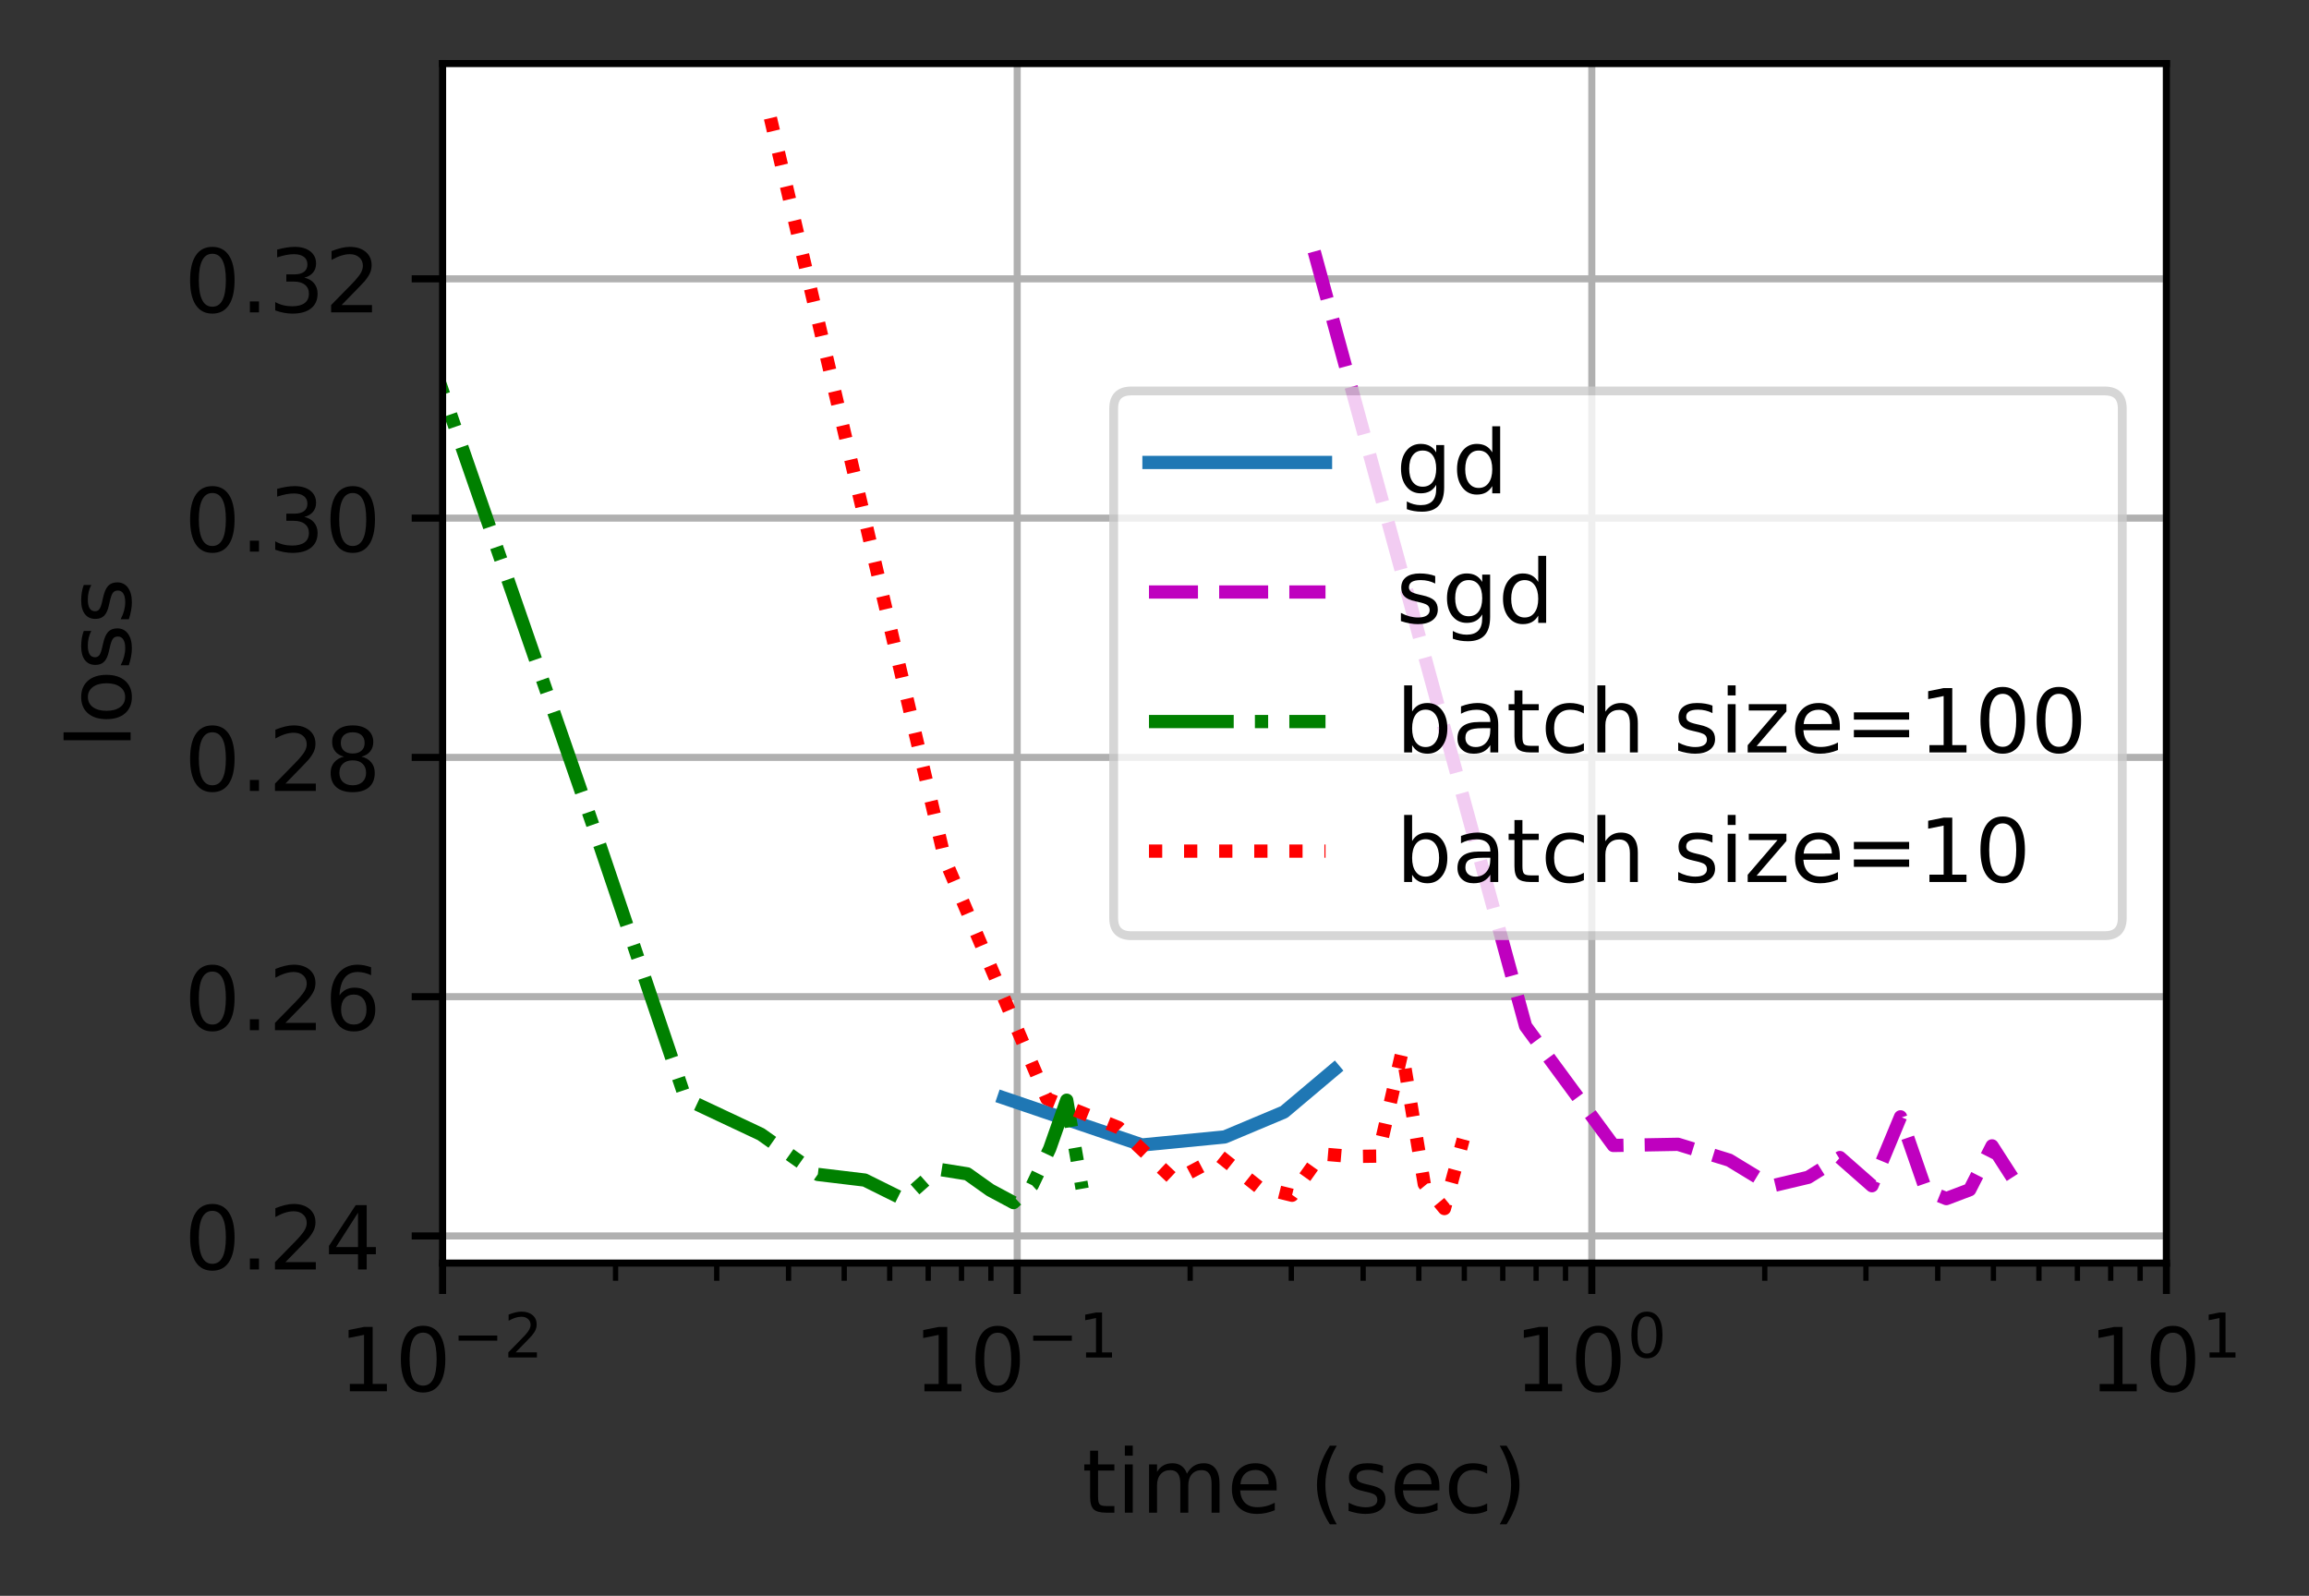 <?xml version="1.0" encoding="UTF-8"?>
<svg xmlns="http://www.w3.org/2000/svg" xmlns:xlink="http://www.w3.org/1999/xlink" width="327pt" height="226pt" viewBox="0 0 327 226" version="1.1">
<rect x="0" y="0" width="327" height="226" fill="#333333" stroke="none"/>
<defs>
<clipPath id="clip1">
  <path d="M 62.68 9 L 64 9 L 64 178.875 L 62.68 178.875 Z M 62.68 9 "/>
</clipPath>
<clipPath id="clip2">
  <path d="M 143 9 L 145 9 L 145 178.875 L 143 178.875 Z M 143 9 "/>
</clipPath>
<clipPath id="clip3">
  <path d="M 224 9 L 227 9 L 227 178.875 L 224 178.875 Z M 224 9 "/>
</clipPath>
<clipPath id="clip4">
  <path d="M 306 9 L 306.805 9 L 306.805 178.875 L 306 178.875 Z M 306 9 "/>
</clipPath>
<clipPath id="clip5">
  <path d="M 62.68 174 L 306.805 174 L 306.805 176 L 62.68 176 Z M 62.68 174 "/>
</clipPath>
<clipPath id="clip6">
  <path d="M 62.68 140 L 306.805 140 L 306.805 142 L 62.68 142 Z M 62.68 140 "/>
</clipPath>
<clipPath id="clip7">
  <path d="M 62.68 106 L 306.805 106 L 306.805 108 L 62.68 108 Z M 62.68 106 "/>
</clipPath>
<clipPath id="clip8">
  <path d="M 62.68 72 L 306.805 72 L 306.805 75 L 62.68 75 Z M 62.68 72 "/>
</clipPath>
<clipPath id="clip9">
  <path d="M 62.68 38 L 306.805 38 L 306.805 41 L 62.68 41 Z M 62.68 38 "/>
</clipPath>
<clipPath id="clip10">
  <path d="M 62.68 43 L 155 43 L 155 172 L 62.68 172 Z M 62.68 43 "/>
</clipPath>
<filter id="alpha" filterUnits="objectBoundingBox" x="0%" y="0%" width="100%" height="100%">
  <feColorMatrix type="matrix" in="SourceGraphic" values="0 0 0 0 1 0 0 0 0 1 0 0 0 0 1 0 0 0 1 0"/>
</filter>
<mask id="mask0">
  <g filter="url(#alpha)">
<rect x="0" y="0" width="327" height="226" style="fill:rgb(0%,0%,0%);fill-opacity:0.8;stroke:none;"/>
  </g>
</mask>
<clipPath id="clip11">
  <rect width="327" height="226"/>
</clipPath>
<g id="surface6" clip-path="url(#clip11)">
<path style="fill-rule:nonzero;fill:rgb(100%,100%,100%);fill-opacity:1;stroke-width:1;stroke-linecap:butt;stroke-linejoin:miter;stroke:rgb(80%,80%,80%);stroke-opacity:1;stroke-miterlimit:4;" d="M 128.175 106.006 L 238.444 106.006 C 239.778 106.006 240.444 105.341 240.444 104.006 L 240.444 46.294 C 240.444 44.959 239.778 44.294 238.444 44.294 L 128.175 44.294 C 126.844 44.294 126.175 44.959 126.175 46.294 L 126.175 104.006 C 126.175 105.341 126.844 106.006 128.175 106.006 Z M 128.175 106.006 " transform="matrix(1.25,0,0,1.25,0,0)"/>
</g>
</defs>
<g id="surface1">
<path style=" stroke:none;fill-rule:nonzero;fill:rgb(100%,100%,100%);fill-opacity:1;" d="M 62.68 178.875 L 306.805 178.875 L 306.805 9 L 62.68 9 Z M 62.68 178.875 "/>
<g clip-path="url(#clip1)" clip-rule="nonzero">
<path style="fill:none;stroke-width:0.8;stroke-linecap:square;stroke-linejoin:round;stroke:rgb(69.02%,69.02%,69.02%);stroke-opacity:1;stroke-miterlimit:4;" d="M 50.144 143.1 L 50.144 7.2 " transform="matrix(1.25,0,0,1.25,0,0)"/>
</g>
<path style="fill:none;stroke-width:0.8;stroke-linecap:butt;stroke-linejoin:round;stroke:rgb(0%,0%,0%);stroke-opacity:1;stroke-miterlimit:4;" d="M 0 0 L 0 3.5 " transform="matrix(1.25,0,0,1.25,62.68,178.875)"/>
<path style=" stroke:none;fill-rule:nonzero;fill:rgb(0%,0%,0%);fill-opacity:1;" d="M 49.543 195.992 L 51.555 195.992 L 51.555 189.039 L 49.367 189.477 L 49.367 188.355 L 51.547 187.914 L 52.777 187.914 L 52.777 195.992 L 54.789 195.992 L 54.789 197.027 L 49.543 197.027 Z M 49.543 195.992 "/>
<path style=" stroke:none;fill-rule:nonzero;fill:rgb(0%,0%,0%);fill-opacity:1;" d="M 59.918 188.727 C 59.285 188.727 58.805 189.039 58.484 189.664 C 58.168 190.289 58.008 191.227 58.008 192.48 C 58.008 193.73 58.168 194.668 58.484 195.293 C 58.805 195.918 59.285 196.23 59.918 196.23 C 60.559 196.23 61.035 195.918 61.355 195.293 C 61.676 194.668 61.836 193.73 61.836 192.48 C 61.836 191.227 61.676 190.289 61.355 189.664 C 61.035 189.039 60.559 188.727 59.918 188.727 Z M 59.918 187.75 C 60.941 187.75 61.719 188.156 62.258 188.965 C 62.797 189.77 63.066 190.941 63.066 192.48 C 63.066 194.016 62.797 195.188 62.258 195.996 C 61.719 196.801 60.941 197.207 59.918 197.207 C 58.898 197.207 58.117 196.801 57.578 195.996 C 57.039 195.188 56.77 194.016 56.77 192.48 C 56.77 190.941 57.039 189.77 57.578 188.965 C 58.117 188.156 58.898 187.75 59.918 187.75 Z M 59.918 187.75 "/>
<path style=" stroke:none;fill-rule:nonzero;fill:rgb(0%,0%,0%);fill-opacity:1;" d="M 64.945 189.137 L 70.422 189.137 L 70.422 189.863 L 64.945 189.863 Z M 64.945 189.137 "/>
<path style=" stroke:none;fill-rule:nonzero;fill:rgb(0%,0%,0%);fill-opacity:1;" d="M 73.027 191.516 L 76.039 191.516 L 76.039 192.242 L 71.992 192.242 L 71.992 191.516 C 72.316 191.176 72.766 190.723 73.328 190.152 C 73.895 189.582 74.25 189.211 74.395 189.047 C 74.672 188.734 74.863 188.473 74.973 188.258 C 75.082 188.043 75.141 187.832 75.141 187.625 C 75.141 187.285 75.02 187.008 74.781 186.797 C 74.543 186.582 74.234 186.473 73.852 186.473 C 73.582 186.473 73.297 186.52 72.996 186.613 C 72.695 186.707 72.375 186.852 72.031 187.043 L 72.031 186.172 C 72.379 186.031 72.703 185.926 73.008 185.855 C 73.309 185.785 73.586 185.75 73.836 185.75 C 74.496 185.75 75.023 185.914 75.418 186.246 C 75.809 186.574 76.004 187.016 76.004 187.566 C 76.004 187.832 75.957 188.078 75.859 188.312 C 75.762 188.547 75.582 188.824 75.32 189.145 C 75.25 189.227 75.023 189.465 74.645 189.859 C 74.262 190.254 73.723 190.809 73.027 191.516 Z M 73.027 191.516 "/>
<g clip-path="url(#clip2)" clip-rule="nonzero">
<path style="fill:none;stroke-width:0.8;stroke-linecap:square;stroke-linejoin:round;stroke:rgb(69.02%,69.02%,69.02%);stroke-opacity:1;stroke-miterlimit:4;" d="M 115.244 143.1 L 115.244 7.2 " transform="matrix(1.25,0,0,1.25,0,0)"/>
</g>
<path style="fill:none;stroke-width:0.8;stroke-linecap:butt;stroke-linejoin:round;stroke:rgb(0%,0%,0%);stroke-opacity:1;stroke-miterlimit:4;" d="M 0 0 L 0 3.5 " transform="matrix(1.25,0,0,1.25,144.055,178.875)"/>
<path style=" stroke:none;fill-rule:nonzero;fill:rgb(0%,0%,0%);fill-opacity:1;" d="M 130.918 196 L 132.93 196 L 132.93 189.047 L 130.742 189.488 L 130.742 188.363 L 132.922 187.926 L 134.152 187.926 L 134.152 196 L 136.164 196 L 136.164 197.039 L 130.918 197.039 Z M 130.918 196 "/>
<path style=" stroke:none;fill-rule:nonzero;fill:rgb(0%,0%,0%);fill-opacity:1;" d="M 141.293 188.738 C 140.66 188.738 140.18 189.051 139.859 189.676 C 139.543 190.297 139.383 191.238 139.383 192.492 C 139.383 193.738 139.543 194.676 139.859 195.301 C 140.18 195.926 140.66 196.238 141.293 196.238 C 141.934 196.238 142.41 195.926 142.73 195.301 C 143.051 194.676 143.211 193.738 143.211 192.492 C 143.211 191.238 143.051 190.297 142.73 189.676 C 142.41 189.051 141.934 188.738 141.293 188.738 Z M 141.293 187.762 C 142.316 187.762 143.094 188.164 143.633 188.973 C 144.172 189.781 144.441 190.953 144.441 192.492 C 144.441 194.023 144.172 195.195 143.633 196.004 C 143.094 196.812 142.316 197.215 141.293 197.215 C 140.273 197.215 139.492 196.812 138.953 196.004 C 138.414 195.195 138.145 194.023 138.145 192.492 C 138.145 190.953 138.414 189.781 138.953 188.973 C 139.492 188.164 140.273 187.762 141.293 187.762 Z M 141.293 187.762 "/>
<path style=" stroke:none;fill-rule:nonzero;fill:rgb(0%,0%,0%);fill-opacity:1;" d="M 146.32 189.145 L 151.797 189.145 L 151.797 189.871 L 146.32 189.871 Z M 146.32 189.145 "/>
<path style=" stroke:none;fill-rule:nonzero;fill:rgb(0%,0%,0%);fill-opacity:1;" d="M 153.809 191.527 L 155.219 191.527 L 155.219 186.66 L 153.684 186.969 L 153.684 186.18 L 155.211 185.875 L 156.074 185.875 L 156.074 191.527 L 157.484 191.527 L 157.484 192.254 L 153.809 192.254 Z M 153.809 191.527 "/>
<g clip-path="url(#clip3)" clip-rule="nonzero">
<path style="fill:none;stroke-width:0.8;stroke-linecap:square;stroke-linejoin:round;stroke:rgb(69.02%,69.02%,69.02%);stroke-opacity:1;stroke-miterlimit:4;" d="M 180.344 143.1 L 180.344 7.2 " transform="matrix(1.25,0,0,1.25,0,0)"/>
</g>
<path style="fill:none;stroke-width:0.8;stroke-linecap:butt;stroke-linejoin:round;stroke:rgb(0%,0%,0%);stroke-opacity:1;stroke-miterlimit:4;" d="M 0 0 L 0 3.5 " transform="matrix(1.25,0,0,1.25,225.43,178.875)"/>
<path style=" stroke:none;fill-rule:nonzero;fill:rgb(0%,0%,0%);fill-opacity:1;" d="M 215.98 195.992 L 217.992 195.992 L 217.992 189.039 L 215.805 189.477 L 215.805 188.355 L 217.984 187.914 L 219.215 187.914 L 219.215 195.992 L 221.227 195.992 L 221.227 197.027 L 215.98 197.027 Z M 215.98 195.992 "/>
<path style=" stroke:none;fill-rule:nonzero;fill:rgb(0%,0%,0%);fill-opacity:1;" d="M 226.355 188.727 C 225.723 188.727 225.242 189.039 224.922 189.664 C 224.605 190.289 224.445 191.227 224.445 192.48 C 224.445 193.73 224.605 194.668 224.922 195.293 C 225.242 195.918 225.723 196.23 226.355 196.23 C 226.996 196.23 227.473 195.918 227.793 195.293 C 228.113 194.668 228.273 193.73 228.273 192.48 C 228.273 191.227 228.113 190.289 227.793 189.664 C 227.473 189.039 226.996 188.727 226.355 188.727 Z M 226.355 187.75 C 227.379 187.75 228.156 188.156 228.695 188.965 C 229.234 189.77 229.504 190.941 229.504 192.48 C 229.504 194.016 229.234 195.188 228.695 195.996 C 228.156 196.801 227.379 197.207 226.355 197.207 C 225.336 197.207 224.555 196.801 224.016 195.996 C 223.477 195.188 223.207 194.016 223.207 192.48 C 223.207 190.941 223.477 189.77 224.016 188.965 C 224.555 188.156 225.336 187.75 226.355 187.75 Z M 226.355 187.75 "/>
<path style=" stroke:none;fill-rule:nonzero;fill:rgb(0%,0%,0%);fill-opacity:1;" d="M 233.234 186.434 C 232.793 186.434 232.457 186.652 232.234 187.09 C 232.012 187.523 231.898 188.184 231.898 189.059 C 231.898 189.934 232.012 190.59 232.234 191.027 C 232.457 191.465 232.793 191.684 233.234 191.684 C 233.684 191.684 234.02 191.465 234.242 191.027 C 234.465 190.59 234.578 189.934 234.578 189.059 C 234.578 188.184 234.465 187.523 234.242 187.09 C 234.02 186.652 233.684 186.434 233.234 186.434 Z M 233.234 185.75 C 233.953 185.75 234.496 186.031 234.875 186.598 C 235.254 187.164 235.441 187.984 235.441 189.059 C 235.441 190.133 235.254 190.953 234.875 191.52 C 234.496 192.086 233.953 192.367 233.234 192.367 C 232.52 192.367 231.977 192.086 231.598 191.52 C 231.219 190.953 231.031 190.133 231.031 189.059 C 231.031 187.984 231.219 187.164 231.598 186.598 C 231.977 186.031 232.52 185.75 233.234 185.75 Z M 233.234 185.75 "/>
<g clip-path="url(#clip4)" clip-rule="nonzero">
<path style="fill:none;stroke-width:0.8;stroke-linecap:square;stroke-linejoin:round;stroke:rgb(69.02%,69.02%,69.02%);stroke-opacity:1;stroke-miterlimit:4;" d="M 245.444 143.1 L 245.444 7.2 " transform="matrix(1.25,0,0,1.25,0,0)"/>
</g>
<path style="fill:none;stroke-width:0.8;stroke-linecap:butt;stroke-linejoin:round;stroke:rgb(0%,0%,0%);stroke-opacity:1;stroke-miterlimit:4;" d="M 0 0 L 0 3.5 " transform="matrix(1.25,0,0,1.25,306.805,178.875)"/>
<path style=" stroke:none;fill-rule:nonzero;fill:rgb(0%,0%,0%);fill-opacity:1;" d="M 297.355 196 L 299.367 196 L 299.367 189.047 L 297.18 189.488 L 297.18 188.363 L 299.359 187.926 L 300.59 187.926 L 300.59 196 L 302.602 196 L 302.602 197.039 L 297.355 197.039 Z M 297.355 196 "/>
<path style=" stroke:none;fill-rule:nonzero;fill:rgb(0%,0%,0%);fill-opacity:1;" d="M 307.73 188.738 C 307.098 188.738 306.617 189.051 306.297 189.676 C 305.98 190.297 305.82 191.238 305.82 192.492 C 305.82 193.738 305.98 194.676 306.297 195.301 C 306.617 195.926 307.098 196.238 307.73 196.238 C 308.371 196.238 308.848 195.926 309.168 195.301 C 309.488 194.676 309.648 193.738 309.648 192.492 C 309.648 191.238 309.488 190.297 309.168 189.676 C 308.848 189.051 308.371 188.738 307.73 188.738 Z M 307.73 187.762 C 308.754 187.762 309.531 188.164 310.07 188.973 C 310.609 189.781 310.879 190.953 310.879 192.492 C 310.879 194.023 310.609 195.195 310.07 196.004 C 309.531 196.812 308.754 197.215 307.73 197.215 C 306.711 197.215 305.93 196.812 305.391 196.004 C 304.852 195.195 304.582 194.023 304.582 192.492 C 304.582 190.953 304.852 189.781 305.391 188.973 C 305.93 188.164 306.711 187.762 307.73 187.762 Z M 307.73 187.762 "/>
<path style=" stroke:none;fill-rule:nonzero;fill:rgb(0%,0%,0%);fill-opacity:1;" d="M 312.914 191.527 L 314.324 191.527 L 314.324 186.66 L 312.793 186.969 L 312.793 186.18 L 314.316 185.875 L 315.18 185.875 L 315.18 191.527 L 316.59 191.527 L 316.59 192.254 L 312.914 192.254 Z M 312.914 191.527 "/>
<path style="fill:none;stroke-width:0.6;stroke-linecap:butt;stroke-linejoin:round;stroke:rgb(0%,0%,0%);stroke-opacity:1;stroke-miterlimit:4;" d="M -0 0 L -0 2 " transform="matrix(1.25,0,0,1.25,87.176,178.875)"/>
<path style="fill:none;stroke-width:0.6;stroke-linecap:butt;stroke-linejoin:round;stroke:rgb(0%,0%,0%);stroke-opacity:1;stroke-miterlimit:4;" d="M -0.001 0 L -0.001 2 " transform="matrix(1.25,0,0,1.25,101.505,178.875)"/>
<path style="fill:none;stroke-width:0.6;stroke-linecap:butt;stroke-linejoin:round;stroke:rgb(0%,0%,0%);stroke-opacity:1;stroke-miterlimit:4;" d="M -0 0 L -0 2 " transform="matrix(1.25,0,0,1.25,111.672,178.875)"/>
<path style="fill:none;stroke-width:0.6;stroke-linecap:butt;stroke-linejoin:round;stroke:rgb(0%,0%,0%);stroke-opacity:1;stroke-miterlimit:4;" d="M 0 0 L 0 2 " transform="matrix(1.25,0,0,1.25,119.558,178.875)"/>
<path style="fill:none;stroke-width:0.6;stroke-linecap:butt;stroke-linejoin:round;stroke:rgb(0%,0%,0%);stroke-opacity:1;stroke-miterlimit:4;" d="M -0.001 0 L -0.001 2 " transform="matrix(1.25,0,0,1.25,126.002,178.875)"/>
<path style="fill:none;stroke-width:0.6;stroke-linecap:butt;stroke-linejoin:round;stroke:rgb(0%,0%,0%);stroke-opacity:1;stroke-miterlimit:4;" d="M -0 0 L -0 2 " transform="matrix(1.25,0,0,1.25,131.45,178.875)"/>
<path style="fill:none;stroke-width:0.6;stroke-linecap:butt;stroke-linejoin:round;stroke:rgb(0%,0%,0%);stroke-opacity:1;stroke-miterlimit:4;" d="M -0.001 0 L -0.001 2 " transform="matrix(1.25,0,0,1.25,136.169,178.875)"/>
<path style="fill:none;stroke-width:0.6;stroke-linecap:butt;stroke-linejoin:round;stroke:rgb(0%,0%,0%);stroke-opacity:1;stroke-miterlimit:4;" d="M 0.001 0 L 0.001 2 " transform="matrix(1.25,0,0,1.25,140.331,178.875)"/>
<path style="fill:none;stroke-width:0.6;stroke-linecap:butt;stroke-linejoin:round;stroke:rgb(0%,0%,0%);stroke-opacity:1;stroke-miterlimit:4;" d="M -0 0 L -0 2 " transform="matrix(1.25,0,0,1.25,168.551,178.875)"/>
<path style="fill:none;stroke-width:0.6;stroke-linecap:butt;stroke-linejoin:round;stroke:rgb(0%,0%,0%);stroke-opacity:1;stroke-miterlimit:4;" d="M -0.001 0 L -0.001 2 " transform="matrix(1.25,0,0,1.25,182.88,178.875)"/>
<path style="fill:none;stroke-width:0.6;stroke-linecap:butt;stroke-linejoin:round;stroke:rgb(0%,0%,0%);stroke-opacity:1;stroke-miterlimit:4;" d="M -0 0 L -0 2 " transform="matrix(1.25,0,0,1.25,193.047,178.875)"/>
<path style="fill:none;stroke-width:0.6;stroke-linecap:butt;stroke-linejoin:round;stroke:rgb(0%,0%,0%);stroke-opacity:1;stroke-miterlimit:4;" d="M 0 0 L 0 2 " transform="matrix(1.25,0,0,1.25,200.933,178.875)"/>
<path style="fill:none;stroke-width:0.6;stroke-linecap:butt;stroke-linejoin:round;stroke:rgb(0%,0%,0%);stroke-opacity:1;stroke-miterlimit:4;" d="M -0.001 0 L -0.001 2 " transform="matrix(1.25,0,0,1.25,207.377,178.875)"/>
<path style="fill:none;stroke-width:0.6;stroke-linecap:butt;stroke-linejoin:round;stroke:rgb(0%,0%,0%);stroke-opacity:1;stroke-miterlimit:4;" d="M -0 0 L -0 2 " transform="matrix(1.25,0,0,1.25,212.825,178.875)"/>
<path style="fill:none;stroke-width:0.6;stroke-linecap:butt;stroke-linejoin:round;stroke:rgb(0%,0%,0%);stroke-opacity:1;stroke-miterlimit:4;" d="M -0.001 0 L -0.001 2 " transform="matrix(1.25,0,0,1.25,217.544,178.875)"/>
<path style="fill:none;stroke-width:0.6;stroke-linecap:butt;stroke-linejoin:round;stroke:rgb(0%,0%,0%);stroke-opacity:1;stroke-miterlimit:4;" d="M 0.001 0 L 0.001 2 " transform="matrix(1.25,0,0,1.25,221.706,178.875)"/>
<path style="fill:none;stroke-width:0.6;stroke-linecap:butt;stroke-linejoin:round;stroke:rgb(0%,0%,0%);stroke-opacity:1;stroke-miterlimit:4;" d="M -0 0 L -0 2 " transform="matrix(1.25,0,0,1.25,249.926,178.875)"/>
<path style="fill:none;stroke-width:0.6;stroke-linecap:butt;stroke-linejoin:round;stroke:rgb(0%,0%,0%);stroke-opacity:1;stroke-miterlimit:4;" d="M -0.001 0 L -0.001 2 " transform="matrix(1.25,0,0,1.25,264.255,178.875)"/>
<path style="fill:none;stroke-width:0.6;stroke-linecap:butt;stroke-linejoin:round;stroke:rgb(0%,0%,0%);stroke-opacity:1;stroke-miterlimit:4;" d="M -0 0 L -0 2 " transform="matrix(1.25,0,0,1.25,274.422,178.875)"/>
<path style="fill:none;stroke-width:0.6;stroke-linecap:butt;stroke-linejoin:round;stroke:rgb(0%,0%,0%);stroke-opacity:1;stroke-miterlimit:4;" d="M 0 0 L 0 2 " transform="matrix(1.25,0,0,1.25,282.308,178.875)"/>
<path style="fill:none;stroke-width:0.6;stroke-linecap:butt;stroke-linejoin:round;stroke:rgb(0%,0%,0%);stroke-opacity:1;stroke-miterlimit:4;" d="M -0.001 0 L -0.001 2 " transform="matrix(1.25,0,0,1.25,288.752,178.875)"/>
<path style="fill:none;stroke-width:0.6;stroke-linecap:butt;stroke-linejoin:round;stroke:rgb(0%,0%,0%);stroke-opacity:1;stroke-miterlimit:4;" d="M -0 0 L -0 2 " transform="matrix(1.25,0,0,1.25,294.2,178.875)"/>
<path style="fill:none;stroke-width:0.6;stroke-linecap:butt;stroke-linejoin:round;stroke:rgb(0%,0%,0%);stroke-opacity:1;stroke-miterlimit:4;" d="M -0.001 0 L -0.001 2 " transform="matrix(1.25,0,0,1.25,298.919,178.875)"/>
<path style="fill:none;stroke-width:0.6;stroke-linecap:butt;stroke-linejoin:round;stroke:rgb(0%,0%,0%);stroke-opacity:1;stroke-miterlimit:4;" d="M 0.001 0 L 0.001 2 " transform="matrix(1.25,0,0,1.25,303.081,178.875)"/>
<path style=" stroke:none;fill-rule:nonzero;fill:rgb(0%,0%,0%);fill-opacity:1;" d="M 155.508 205.445 L 155.508 207.387 L 157.82 207.387 L 157.82 208.258 L 155.508 208.258 L 155.508 211.969 C 155.508 212.527 155.586 212.883 155.738 213.043 C 155.891 213.203 156.199 213.281 156.668 213.281 L 157.82 213.281 L 157.82 214.223 L 156.668 214.223 C 155.801 214.223 155.203 214.059 154.875 213.738 C 154.547 213.414 154.379 212.824 154.379 211.969 L 154.379 208.258 L 153.555 208.258 L 153.555 207.387 L 154.379 207.387 L 154.379 205.445 Z M 155.508 205.445 "/>
<path style=" stroke:none;fill-rule:nonzero;fill:rgb(0%,0%,0%);fill-opacity:1;" d="M 159.301 207.387 L 160.422 207.387 L 160.422 214.223 L 159.301 214.223 Z M 159.301 204.723 L 160.422 204.723 L 160.422 206.148 L 159.301 206.148 Z M 159.301 204.723 "/>
<path style=" stroke:none;fill-rule:nonzero;fill:rgb(0%,0%,0%);fill-opacity:1;" d="M 168.094 208.699 C 168.375 208.191 168.711 207.82 169.102 207.582 C 169.492 207.34 169.953 207.223 170.48 207.223 C 171.195 207.223 171.742 207.469 172.129 207.969 C 172.516 208.465 172.711 209.176 172.711 210.094 L 172.711 214.223 L 171.582 214.223 L 171.582 210.133 C 171.582 209.477 171.465 208.992 171.23 208.676 C 171 208.355 170.645 208.199 170.172 208.199 C 169.59 208.199 169.129 208.391 168.789 208.777 C 168.453 209.164 168.285 209.691 168.285 210.359 L 168.285 214.223 L 167.156 214.223 L 167.156 210.133 C 167.156 209.473 167.039 208.984 166.809 208.672 C 166.574 208.355 166.219 208.199 165.734 208.199 C 165.16 208.199 164.703 208.391 164.363 208.781 C 164.027 209.168 163.859 209.695 163.859 210.359 L 163.859 214.223 L 162.73 214.223 L 162.73 207.387 L 163.859 207.387 L 163.859 208.449 C 164.113 208.027 164.422 207.719 164.781 207.52 C 165.137 207.32 165.562 207.223 166.055 207.223 C 166.555 207.223 166.977 207.348 167.324 207.602 C 167.672 207.852 167.93 208.219 168.094 208.699 Z M 168.094 208.699 "/>
<path style=" stroke:none;fill-rule:nonzero;fill:rgb(0%,0%,0%);fill-opacity:1;" d="M 180.797 210.523 L 180.797 211.07 L 175.633 211.07 C 175.684 211.844 175.914 212.434 176.332 212.84 C 176.75 213.242 177.328 213.445 178.074 213.445 C 178.504 213.445 178.922 213.395 179.328 213.289 C 179.734 213.184 180.137 213.023 180.535 212.812 L 180.535 213.875 C 180.133 214.043 179.719 214.176 179.293 214.266 C 178.871 214.355 178.441 214.398 178.008 214.398 C 176.918 214.398 176.051 214.082 175.414 213.449 C 174.777 212.812 174.461 211.953 174.461 210.871 C 174.461 209.75 174.762 208.863 175.367 208.207 C 175.973 207.551 176.785 207.223 177.812 207.223 C 178.73 207.223 179.457 207.516 179.992 208.109 C 180.527 208.699 180.797 209.504 180.797 210.523 Z M 179.672 210.191 C 179.664 209.578 179.492 209.09 179.156 208.723 C 178.82 208.355 178.379 208.172 177.824 208.172 C 177.199 208.172 176.695 208.348 176.32 208.703 C 175.945 209.059 175.727 209.555 175.668 210.199 Z M 179.672 210.191 "/>
<path style=" stroke:none;fill-rule:nonzero;fill:rgb(0%,0%,0%);fill-opacity:1;" d="M 189.309 204.738 C 188.766 205.672 188.359 206.598 188.094 207.516 C 187.832 208.43 187.699 209.355 187.699 210.297 C 187.699 211.234 187.832 212.168 188.098 213.09 C 188.367 214.012 188.77 214.938 189.309 215.871 L 188.332 215.871 C 187.723 214.914 187.27 213.973 186.965 213.051 C 186.66 212.125 186.508 211.207 186.508 210.297 C 186.508 209.391 186.66 208.477 186.961 207.559 C 187.262 206.637 187.719 205.695 188.332 204.738 Z M 189.309 204.738 "/>
<path style=" stroke:none;fill-rule:nonzero;fill:rgb(0%,0%,0%);fill-opacity:1;" d="M 195.848 207.586 L 195.848 208.648 C 195.531 208.484 195.199 208.363 194.859 208.285 C 194.516 208.203 194.164 208.16 193.797 208.16 C 193.238 208.16 192.82 208.246 192.543 208.418 C 192.262 208.586 192.125 208.844 192.125 209.188 C 192.125 209.445 192.223 209.652 192.422 209.801 C 192.621 209.949 193.023 210.09 193.625 210.223 L 194.012 210.309 C 194.809 210.48 195.375 210.719 195.711 211.031 C 196.047 211.344 196.215 211.777 196.215 212.336 C 196.215 212.969 195.961 213.473 195.461 213.844 C 194.957 214.215 194.266 214.398 193.387 214.398 C 193.023 214.398 192.641 214.363 192.242 214.293 C 191.848 214.219 191.43 214.113 190.988 213.973 L 190.988 212.812 C 191.406 213.027 191.812 213.188 192.215 213.297 C 192.617 213.402 193.016 213.457 193.414 213.457 C 193.941 213.457 194.348 213.367 194.633 213.188 C 194.918 213.004 195.059 212.75 195.059 212.422 C 195.059 212.117 194.957 211.883 194.75 211.719 C 194.547 211.555 194.098 211.398 193.398 211.25 L 193.008 211.156 C 192.312 211.012 191.812 210.785 191.5 210.484 C 191.191 210.18 191.039 209.762 191.039 209.234 C 191.039 208.59 191.266 208.094 191.723 207.746 C 192.176 207.395 192.824 207.223 193.664 207.223 C 194.078 207.223 194.469 207.25 194.832 207.312 C 195.199 207.371 195.539 207.465 195.848 207.586 Z M 195.848 207.586 "/>
<path style=" stroke:none;fill-rule:nonzero;fill:rgb(0%,0%,0%);fill-opacity:1;" d="M 203.848 210.523 L 203.848 211.07 L 198.684 211.07 C 198.734 211.844 198.969 212.434 199.383 212.84 C 199.801 213.242 200.383 213.445 201.125 213.445 C 201.559 213.445 201.977 213.395 202.379 213.289 C 202.785 213.184 203.188 213.023 203.586 212.812 L 203.586 213.875 C 203.184 214.043 202.77 214.176 202.348 214.266 C 201.926 214.355 201.496 214.398 201.059 214.398 C 199.969 214.398 199.105 214.082 198.469 213.449 C 197.832 212.812 197.512 211.953 197.512 210.871 C 197.512 209.75 197.816 208.863 198.418 208.207 C 199.023 207.551 199.84 207.223 200.863 207.223 C 201.785 207.223 202.512 207.516 203.047 208.109 C 203.582 208.699 203.848 209.504 203.848 210.523 Z M 202.727 210.191 C 202.719 209.578 202.547 209.09 202.211 208.723 C 201.875 208.355 201.43 208.172 200.875 208.172 C 200.25 208.172 199.75 208.348 199.371 208.703 C 198.996 209.059 198.781 209.555 198.723 210.199 Z M 202.727 210.191 "/>
<path style=" stroke:none;fill-rule:nonzero;fill:rgb(0%,0%,0%);fill-opacity:1;" d="M 210.613 207.648 L 210.613 208.699 C 210.293 208.523 209.977 208.391 209.656 208.305 C 209.34 208.215 209.016 208.172 208.691 208.172 C 207.961 208.172 207.395 208.402 206.992 208.867 C 206.59 209.328 206.387 209.973 206.387 210.809 C 206.387 211.645 206.59 212.293 206.992 212.754 C 207.395 213.215 207.961 213.445 208.691 213.445 C 209.016 213.445 209.34 213.402 209.656 213.316 C 209.977 213.227 210.293 213.098 210.613 212.922 L 210.613 213.961 C 210.297 214.105 209.973 214.215 209.637 214.289 C 209.305 214.363 208.945 214.398 208.566 214.398 C 207.539 214.398 206.719 214.074 206.113 213.43 C 205.508 212.781 205.203 211.906 205.203 210.809 C 205.203 209.695 205.512 208.816 206.121 208.18 C 206.734 207.539 207.574 207.223 208.641 207.223 C 208.988 207.223 209.324 207.258 209.652 207.328 C 209.984 207.398 210.301 207.504 210.613 207.648 Z M 210.613 207.648 "/>
<path style=" stroke:none;fill-rule:nonzero;fill:rgb(0%,0%,0%);fill-opacity:1;" d="M 212.391 204.738 L 213.367 204.738 C 213.977 205.695 214.43 206.637 214.734 207.559 C 215.039 208.477 215.191 209.391 215.191 210.297 C 215.191 211.207 215.039 212.125 214.734 213.051 C 214.43 213.973 213.977 214.914 213.367 215.871 L 212.391 215.871 C 212.93 214.938 213.332 214.012 213.602 213.09 C 213.867 212.168 214 211.234 214 210.297 C 214 209.355 213.867 208.43 213.602 207.516 C 213.332 206.598 212.93 205.672 212.391 204.738 Z M 212.391 204.738 "/>
<g clip-path="url(#clip5)" clip-rule="nonzero">
<path style="fill:none;stroke-width:0.8;stroke-linecap:square;stroke-linejoin:round;stroke:rgb(69.02%,69.02%,69.02%);stroke-opacity:1;stroke-miterlimit:4;" d="M 50.144 140.025 L 245.444 140.025 " transform="matrix(1.25,0,0,1.25,0,0)"/>
</g>
<path style="fill:none;stroke-width:0.8;stroke-linecap:butt;stroke-linejoin:round;stroke:rgb(0%,0%,0%);stroke-opacity:1;stroke-miterlimit:4;" d="M 0 0.001 L -3.5 0.001 " transform="matrix(1.25,0,0,1.25,62.68,175.03)"/>
<path style=" stroke:none;fill-rule:nonzero;fill:rgb(0%,0%,0%);fill-opacity:1;" d="M 30.07 171.477 C 29.438 171.477 28.961 171.789 28.641 172.414 C 28.32 173.039 28.16 173.977 28.16 175.23 C 28.16 176.48 28.32 177.418 28.641 178.043 C 28.961 178.668 29.438 178.98 30.07 178.98 C 30.711 178.98 31.188 178.668 31.508 178.043 C 31.828 177.418 31.988 176.48 31.988 175.23 C 31.988 173.977 31.828 173.039 31.508 172.414 C 31.188 171.789 30.711 171.477 30.07 171.477 Z M 30.07 170.5 C 31.094 170.5 31.875 170.906 32.414 171.715 C 32.953 172.523 33.219 173.695 33.219 175.23 C 33.219 176.766 32.953 177.938 32.414 178.746 C 31.875 179.555 31.094 179.957 30.07 179.957 C 29.051 179.957 28.27 179.555 27.73 178.746 C 27.191 177.938 26.922 176.766 26.922 175.23 C 26.922 173.695 27.191 172.523 27.73 171.715 C 28.27 170.906 29.051 170.5 30.07 170.5 Z M 30.07 170.5 "/>
<path style=" stroke:none;fill-rule:nonzero;fill:rgb(0%,0%,0%);fill-opacity:1;" d="M 35.387 178.227 L 36.676 178.227 L 36.676 179.777 L 35.387 179.777 Z M 35.387 178.227 "/>
<path style=" stroke:none;fill-rule:nonzero;fill:rgb(0%,0%,0%);fill-opacity:1;" d="M 40.422 178.742 L 44.727 178.742 L 44.727 179.777 L 38.941 179.777 L 38.941 178.742 C 39.406 178.258 40.043 177.609 40.852 176.793 C 41.66 175.977 42.168 175.449 42.375 175.211 C 42.77 174.77 43.047 174.395 43.203 174.086 C 43.359 173.781 43.438 173.477 43.438 173.18 C 43.438 172.695 43.27 172.301 42.93 171.996 C 42.59 171.691 42.145 171.539 41.602 171.539 C 41.215 171.539 40.805 171.605 40.375 171.738 C 39.945 171.875 39.488 172.078 39 172.352 L 39 171.105 C 39.496 170.906 39.961 170.754 40.391 170.652 C 40.824 170.551 41.219 170.5 41.578 170.5 C 42.52 170.5 43.273 170.738 43.836 171.211 C 44.395 171.684 44.676 172.312 44.676 173.102 C 44.676 173.477 44.605 173.832 44.465 174.168 C 44.324 174.504 44.07 174.898 43.699 175.352 C 43.598 175.473 43.273 175.812 42.73 176.375 C 42.184 176.941 41.414 177.73 40.422 178.742 Z M 40.422 178.742 "/>
<path style=" stroke:none;fill-rule:nonzero;fill:rgb(0%,0%,0%);fill-opacity:1;" d="M 50.703 171.738 L 47.59 176.605 L 50.703 176.605 Z M 50.379 170.664 L 51.93 170.664 L 51.93 176.605 L 53.23 176.605 L 53.23 177.629 L 51.93 177.629 L 51.93 179.777 L 50.703 179.777 L 50.703 177.629 L 46.59 177.629 L 46.59 176.441 Z M 50.379 170.664 "/>
<g clip-path="url(#clip6)" clip-rule="nonzero">
<path style="fill:none;stroke-width:0.8;stroke-linecap:square;stroke-linejoin:round;stroke:rgb(69.02%,69.02%,69.02%);stroke-opacity:1;stroke-miterlimit:4;" d="M 50.144 112.916 L 245.444 112.916 " transform="matrix(1.25,0,0,1.25,0,0)"/>
</g>
<path style="fill:none;stroke-width:0.8;stroke-linecap:butt;stroke-linejoin:round;stroke:rgb(0%,0%,0%);stroke-opacity:1;stroke-miterlimit:4;" d="M 0 0 L -3.5 0 " transform="matrix(1.25,0,0,1.25,62.68,141.144)"/>
<path style=" stroke:none;fill-rule:nonzero;fill:rgb(0%,0%,0%);fill-opacity:1;" d="M 30.07 137.594 C 29.438 137.594 28.961 137.906 28.641 138.531 C 28.32 139.152 28.16 140.094 28.16 141.348 C 28.16 142.594 28.32 143.531 28.641 144.156 C 28.961 144.781 29.438 145.094 30.07 145.094 C 30.711 145.094 31.188 144.781 31.508 144.156 C 31.828 143.531 31.988 142.594 31.988 141.348 C 31.988 140.094 31.828 139.152 31.508 138.531 C 31.188 137.906 30.711 137.594 30.07 137.594 Z M 30.07 136.617 C 31.094 136.617 31.875 137.02 32.414 137.828 C 32.953 138.637 33.219 139.809 33.219 141.348 C 33.219 142.879 32.953 144.051 32.414 144.859 C 31.875 145.668 31.094 146.07 30.07 146.07 C 29.051 146.07 28.27 145.668 27.73 144.859 C 27.191 144.051 26.922 142.879 26.922 141.348 C 26.922 139.809 27.191 138.637 27.73 137.828 C 28.27 137.02 29.051 136.617 30.07 136.617 Z M 30.07 136.617 "/>
<path style=" stroke:none;fill-rule:nonzero;fill:rgb(0%,0%,0%);fill-opacity:1;" d="M 35.387 144.344 L 36.676 144.344 L 36.676 145.895 L 35.387 145.895 Z M 35.387 144.344 "/>
<path style=" stroke:none;fill-rule:nonzero;fill:rgb(0%,0%,0%);fill-opacity:1;" d="M 40.422 144.855 L 44.727 144.855 L 44.727 145.895 L 38.941 145.895 L 38.941 144.855 C 39.406 144.371 40.043 143.723 40.852 142.906 C 41.66 142.09 42.168 141.562 42.375 141.328 C 42.77 140.883 43.047 140.508 43.203 140.203 C 43.359 139.895 43.438 139.594 43.438 139.297 C 43.438 138.812 43.27 138.418 42.93 138.113 C 42.59 137.805 42.145 137.652 41.602 137.652 C 41.215 137.652 40.805 137.719 40.375 137.855 C 39.945 137.988 39.488 138.191 39 138.465 L 39 137.219 C 39.496 137.02 39.961 136.871 40.391 136.77 C 40.824 136.668 41.219 136.617 41.578 136.617 C 42.52 136.617 43.273 136.852 43.836 137.324 C 44.395 137.797 44.676 138.426 44.676 139.215 C 44.676 139.59 44.605 139.945 44.465 140.281 C 44.324 140.617 44.07 141.012 43.699 141.469 C 43.598 141.586 43.273 141.926 42.73 142.492 C 42.184 143.055 41.414 143.844 40.422 144.855 Z M 40.422 144.855 "/>
<path style=" stroke:none;fill-rule:nonzero;fill:rgb(0%,0%,0%);fill-opacity:1;" d="M 50.105 140.848 C 49.551 140.848 49.113 141.035 48.789 141.414 C 48.465 141.793 48.305 142.312 48.305 142.969 C 48.305 143.625 48.465 144.145 48.789 144.523 C 49.113 144.906 49.551 145.094 50.105 145.094 C 50.656 145.094 51.094 144.906 51.418 144.523 C 51.742 144.145 51.902 143.625 51.902 142.969 C 51.902 142.312 51.742 141.793 51.418 141.414 C 51.094 141.035 50.656 140.848 50.105 140.848 Z M 52.551 136.98 L 52.551 138.105 C 52.242 137.957 51.93 137.848 51.613 137.77 C 51.297 137.691 50.984 137.652 50.676 137.652 C 49.863 137.652 49.242 137.93 48.812 138.477 C 48.383 139.027 48.137 139.855 48.078 140.969 C 48.316 140.613 48.617 140.344 48.98 140.152 C 49.344 139.965 49.742 139.871 50.176 139.871 C 51.09 139.871 51.816 140.148 52.348 140.703 C 52.879 141.258 53.145 142.016 53.145 142.969 C 53.145 143.906 52.867 144.656 52.312 145.223 C 51.758 145.789 51.023 146.07 50.105 146.07 C 49.051 146.07 48.242 145.668 47.688 144.859 C 47.129 144.051 46.852 142.879 46.852 141.348 C 46.852 139.906 47.191 138.758 47.875 137.902 C 48.559 137.043 49.477 136.617 50.629 136.617 C 50.938 136.617 51.25 136.648 51.566 136.707 C 51.879 136.77 52.207 136.859 52.551 136.98 Z M 52.551 136.98 "/>
<g clip-path="url(#clip7)" clip-rule="nonzero">
<path style="fill:none;stroke-width:0.8;stroke-linecap:square;stroke-linejoin:round;stroke:rgb(69.02%,69.02%,69.02%);stroke-opacity:1;stroke-miterlimit:4;" d="M 50.144 85.806 L 245.444 85.806 " transform="matrix(1.25,0,0,1.25,0,0)"/>
</g>
<path style="fill:none;stroke-width:0.8;stroke-linecap:butt;stroke-linejoin:round;stroke:rgb(0%,0%,0%);stroke-opacity:1;stroke-miterlimit:4;" d="M 0 -0.001 L -3.5 -0.001 " transform="matrix(1.25,0,0,1.25,62.68,107.259)"/>
<path style=" stroke:none;fill-rule:nonzero;fill:rgb(0%,0%,0%);fill-opacity:1;" d="M 30.07 103.707 C 29.438 103.707 28.961 104.02 28.641 104.645 C 28.32 105.27 28.16 106.207 28.16 107.461 C 28.16 108.711 28.32 109.648 28.641 110.273 C 28.961 110.898 29.438 111.211 30.07 111.211 C 30.711 111.211 31.188 110.898 31.508 110.273 C 31.828 109.648 31.988 108.711 31.988 107.461 C 31.988 106.207 31.828 105.27 31.508 104.645 C 31.188 104.02 30.711 103.707 30.07 103.707 Z M 30.07 102.73 C 31.094 102.73 31.875 103.137 32.414 103.945 C 32.953 104.75 33.219 105.922 33.219 107.461 C 33.219 108.996 32.953 110.168 32.414 110.977 C 31.875 111.781 31.094 112.188 30.07 112.188 C 29.051 112.188 28.27 111.781 27.73 110.977 C 27.191 110.168 26.922 108.996 26.922 107.461 C 26.922 105.922 27.191 104.75 27.73 103.945 C 28.27 103.137 29.051 102.73 30.07 102.73 Z M 30.07 102.73 "/>
<path style=" stroke:none;fill-rule:nonzero;fill:rgb(0%,0%,0%);fill-opacity:1;" d="M 35.387 110.457 L 36.676 110.457 L 36.676 112.008 L 35.387 112.008 Z M 35.387 110.457 "/>
<path style=" stroke:none;fill-rule:nonzero;fill:rgb(0%,0%,0%);fill-opacity:1;" d="M 40.422 110.973 L 44.727 110.973 L 44.727 112.008 L 38.941 112.008 L 38.941 110.973 C 39.406 110.488 40.043 109.836 40.852 109.023 C 41.66 108.207 42.168 107.68 42.375 107.441 C 42.77 107 43.047 106.625 43.203 106.316 C 43.359 106.008 43.438 105.707 43.438 105.41 C 43.438 104.926 43.27 104.531 42.93 104.227 C 42.59 103.922 42.145 103.77 41.602 103.77 C 41.215 103.77 40.805 103.836 40.375 103.969 C 39.945 104.102 39.488 104.309 39 104.582 L 39 103.336 C 39.496 103.137 39.961 102.984 40.391 102.883 C 40.824 102.781 41.219 102.73 41.578 102.73 C 42.52 102.73 43.273 102.969 43.836 103.441 C 44.395 103.91 44.676 104.543 44.676 105.332 C 44.676 105.707 44.605 106.062 44.465 106.398 C 44.324 106.73 44.07 107.125 43.699 107.582 C 43.598 107.699 43.273 108.043 42.73 108.605 C 42.184 109.168 41.414 109.957 40.422 110.973 Z M 40.422 110.973 "/>
<path style=" stroke:none;fill-rule:nonzero;fill:rgb(0%,0%,0%);fill-opacity:1;" d="M 49.949 107.68 C 49.363 107.68 48.902 107.836 48.566 108.152 C 48.23 108.465 48.066 108.895 48.066 109.445 C 48.066 109.992 48.23 110.426 48.566 110.738 C 48.902 111.051 49.363 111.211 49.949 111.211 C 50.535 111.211 50.996 111.051 51.336 110.738 C 51.672 110.422 51.844 109.988 51.844 109.445 C 51.844 108.895 51.676 108.465 51.34 108.152 C 51.004 107.836 50.539 107.68 49.949 107.68 Z M 48.719 107.156 C 48.188 107.027 47.777 106.781 47.48 106.418 C 47.188 106.055 47.039 105.613 47.039 105.094 C 47.039 104.363 47.297 103.789 47.816 103.367 C 48.336 102.941 49.047 102.73 49.949 102.73 C 50.855 102.73 51.57 102.941 52.086 103.367 C 52.602 103.789 52.863 104.363 52.863 105.094 C 52.863 105.613 52.715 106.055 52.418 106.418 C 52.125 106.781 51.715 107.027 51.191 107.156 C 51.785 107.293 52.246 107.566 52.578 107.969 C 52.91 108.371 53.074 108.863 53.074 109.445 C 53.074 110.328 52.805 111.008 52.266 111.48 C 51.727 111.949 50.953 112.188 49.949 112.188 C 48.945 112.188 48.172 111.949 47.633 111.48 C 47.094 111.008 46.824 110.328 46.824 109.445 C 46.824 108.863 46.992 108.371 47.324 107.969 C 47.66 107.566 48.125 107.293 48.719 107.156 Z M 48.266 105.211 C 48.266 105.68 48.414 106.047 48.707 106.312 C 49.004 106.578 49.418 106.711 49.949 106.711 C 50.48 106.711 50.895 106.578 51.191 106.312 C 51.492 106.047 51.641 105.68 51.641 105.211 C 51.641 104.738 51.492 104.367 51.191 104.105 C 50.895 103.84 50.48 103.707 49.949 103.707 C 49.418 103.707 49.004 103.84 48.707 104.105 C 48.414 104.367 48.266 104.738 48.266 105.211 Z M 48.266 105.211 "/>
<g clip-path="url(#clip8)" clip-rule="nonzero">
<path style="fill:none;stroke-width:0.8;stroke-linecap:square;stroke-linejoin:round;stroke:rgb(69.02%,69.02%,69.02%);stroke-opacity:1;stroke-miterlimit:4;" d="M 50.144 58.7 L 245.444 58.7 " transform="matrix(1.25,0,0,1.25,0,0)"/>
</g>
<path style="fill:none;stroke-width:0.8;stroke-linecap:butt;stroke-linejoin:round;stroke:rgb(0%,0%,0%);stroke-opacity:1;stroke-miterlimit:4;" d="M 0 0.001 L -3.5 0.001 " transform="matrix(1.25,0,0,1.25,62.68,73.374)"/>
<path style=" stroke:none;fill-rule:nonzero;fill:rgb(0%,0%,0%);fill-opacity:1;" d="M 30.07 69.82 C 29.438 69.82 28.961 70.133 28.641 70.758 C 28.32 71.383 28.16 72.32 28.16 73.574 C 28.16 74.824 28.32 75.762 28.641 76.387 C 28.961 77.012 29.438 77.324 30.07 77.324 C 30.711 77.324 31.188 77.012 31.508 76.387 C 31.828 75.762 31.988 74.824 31.988 73.574 C 31.988 72.32 31.828 71.383 31.508 70.758 C 31.188 70.133 30.711 69.82 30.07 69.82 Z M 30.07 68.844 C 31.094 68.844 31.875 69.25 32.414 70.059 C 32.953 70.867 33.219 72.039 33.219 73.574 C 33.219 75.109 32.953 76.281 32.414 77.09 C 31.875 77.898 31.094 78.301 30.07 78.301 C 29.051 78.301 28.27 77.898 27.73 77.09 C 27.191 76.281 26.922 75.109 26.922 73.574 C 26.922 72.039 27.191 70.867 27.73 70.059 C 28.27 69.25 29.051 68.844 30.07 68.844 Z M 30.07 68.844 "/>
<path style=" stroke:none;fill-rule:nonzero;fill:rgb(0%,0%,0%);fill-opacity:1;" d="M 35.387 76.57 L 36.676 76.57 L 36.676 78.121 L 35.387 78.121 Z M 35.387 76.57 "/>
<path style=" stroke:none;fill-rule:nonzero;fill:rgb(0%,0%,0%);fill-opacity:1;" d="M 43.098 73.207 C 43.688 73.336 44.145 73.598 44.477 73.996 C 44.809 74.395 44.977 74.887 44.977 75.473 C 44.977 76.371 44.664 77.07 44.047 77.562 C 43.43 78.055 42.551 78.301 41.41 78.301 C 41.027 78.301 40.637 78.262 40.23 78.188 C 39.824 78.113 39.406 78 38.977 77.848 L 38.977 76.656 C 39.316 76.855 39.691 77.008 40.098 77.109 C 40.504 77.211 40.93 77.262 41.375 77.262 C 42.148 77.262 42.734 77.109 43.141 76.805 C 43.547 76.5 43.75 76.055 43.75 75.473 C 43.75 74.938 43.559 74.516 43.184 74.215 C 42.809 73.91 42.285 73.758 41.613 73.758 L 40.551 73.758 L 40.551 72.746 L 41.664 72.746 C 42.27 72.746 42.73 72.625 43.055 72.383 C 43.375 72.141 43.535 71.793 43.535 71.336 C 43.535 70.867 43.371 70.508 43.039 70.258 C 42.707 70.008 42.23 69.883 41.613 69.883 C 41.273 69.883 40.914 69.918 40.527 69.992 C 40.141 70.066 39.715 70.18 39.25 70.332 L 39.25 69.234 C 39.719 69.105 40.156 69.008 40.566 68.941 C 40.977 68.879 41.359 68.844 41.723 68.844 C 42.66 68.844 43.398 69.059 43.945 69.484 C 44.488 69.91 44.762 70.484 44.762 71.207 C 44.762 71.711 44.617 72.137 44.328 72.484 C 44.039 72.832 43.629 73.074 43.098 73.207 Z M 43.098 73.207 "/>
<path style=" stroke:none;fill-rule:nonzero;fill:rgb(0%,0%,0%);fill-opacity:1;" d="M 49.949 69.82 C 49.316 69.82 48.84 70.133 48.52 70.758 C 48.199 71.383 48.039 72.32 48.039 73.574 C 48.039 74.824 48.199 75.762 48.52 76.387 C 48.84 77.012 49.316 77.324 49.949 77.324 C 50.59 77.324 51.066 77.012 51.387 76.387 C 51.707 75.762 51.867 74.824 51.867 73.574 C 51.867 72.32 51.707 71.383 51.387 70.758 C 51.066 70.133 50.59 69.82 49.949 69.82 Z M 49.949 68.844 C 50.973 68.844 51.754 69.25 52.293 70.059 C 52.832 70.867 53.102 72.039 53.102 73.574 C 53.102 75.109 52.832 76.281 52.293 77.09 C 51.754 77.898 50.973 78.301 49.949 78.301 C 48.93 78.301 48.148 77.898 47.609 77.09 C 47.07 76.281 46.801 75.109 46.801 73.574 C 46.801 72.039 47.07 70.867 47.609 70.059 C 48.148 69.25 48.93 68.844 49.949 68.844 Z M 49.949 68.844 "/>
<g clip-path="url(#clip9)" clip-rule="nonzero">
<path style="fill:none;stroke-width:0.8;stroke-linecap:square;stroke-linejoin:round;stroke:rgb(69.02%,69.02%,69.02%);stroke-opacity:1;stroke-miterlimit:4;" d="M 50.144 31.591 L 245.444 31.591 " transform="matrix(1.25,0,0,1.25,0,0)"/>
</g>
<path style="fill:none;stroke-width:0.8;stroke-linecap:butt;stroke-linejoin:round;stroke:rgb(0%,0%,0%);stroke-opacity:1;stroke-miterlimit:4;" d="M 0 -0 L -3.5 -0 " transform="matrix(1.25,0,0,1.25,62.68,39.489)"/>
<path style=" stroke:none;fill-rule:nonzero;fill:rgb(0%,0%,0%);fill-opacity:1;" d="M 30.07 35.938 C 29.438 35.938 28.961 36.25 28.641 36.875 C 28.32 37.5 28.16 38.438 28.16 39.691 C 28.16 40.941 28.32 41.875 28.641 42.5 C 28.961 43.125 29.438 43.438 30.07 43.438 C 30.711 43.438 31.188 43.125 31.508 42.5 C 31.828 41.875 31.988 40.941 31.988 39.691 C 31.988 38.438 31.828 37.5 31.508 36.875 C 31.188 36.25 30.711 35.938 30.07 35.938 Z M 30.07 34.961 C 31.094 34.961 31.875 35.363 32.414 36.172 C 32.953 36.98 33.219 38.152 33.219 39.691 C 33.219 41.227 32.953 42.395 32.414 43.203 C 31.875 44.012 31.094 44.414 30.07 44.414 C 29.051 44.414 28.27 44.012 27.73 43.203 C 27.191 42.395 26.922 41.227 26.922 39.691 C 26.922 38.152 27.191 36.98 27.73 36.172 C 28.27 35.363 29.051 34.961 30.07 34.961 Z M 30.07 34.961 "/>
<path style=" stroke:none;fill-rule:nonzero;fill:rgb(0%,0%,0%);fill-opacity:1;" d="M 35.387 42.688 L 36.676 42.688 L 36.676 44.238 L 35.387 44.238 Z M 35.387 42.688 "/>
<path style=" stroke:none;fill-rule:nonzero;fill:rgb(0%,0%,0%);fill-opacity:1;" d="M 43.098 39.324 C 43.688 39.449 44.145 39.715 44.477 40.113 C 44.809 40.512 44.977 41.004 44.977 41.59 C 44.977 42.488 44.664 43.184 44.047 43.676 C 43.43 44.168 42.551 44.414 41.41 44.414 C 41.027 44.414 40.637 44.379 40.23 44.301 C 39.824 44.227 39.406 44.113 38.977 43.961 L 38.977 42.773 C 39.316 42.973 39.691 43.121 40.098 43.223 C 40.504 43.324 40.93 43.375 41.375 43.375 C 42.148 43.375 42.734 43.223 43.141 42.918 C 43.547 42.613 43.75 42.172 43.75 41.59 C 43.75 41.051 43.559 40.633 43.184 40.328 C 42.809 40.027 42.285 39.875 41.613 39.875 L 40.551 39.875 L 40.551 38.859 L 41.664 38.859 C 42.27 38.859 42.73 38.738 43.055 38.496 C 43.375 38.254 43.535 37.906 43.535 37.449 C 43.535 36.984 43.371 36.625 43.039 36.375 C 42.707 36.125 42.23 35.996 41.613 35.996 C 41.273 35.996 40.914 36.035 40.527 36.109 C 40.141 36.184 39.715 36.297 39.25 36.449 L 39.25 35.352 C 39.719 35.223 40.156 35.125 40.566 35.059 C 40.977 34.992 41.359 34.961 41.723 34.961 C 42.66 34.961 43.398 35.172 43.945 35.598 C 44.488 36.023 44.762 36.598 44.762 37.32 C 44.762 37.828 44.617 38.254 44.328 38.602 C 44.039 38.949 43.629 39.191 43.098 39.324 Z M 43.098 39.324 "/>
<path style=" stroke:none;fill-rule:nonzero;fill:rgb(0%,0%,0%);fill-opacity:1;" d="M 48.375 43.199 L 52.68 43.199 L 52.68 44.238 L 46.895 44.238 L 46.895 43.199 C 47.359 42.715 47.996 42.066 48.805 41.25 C 49.613 40.434 50.121 39.91 50.328 39.672 C 50.723 39.23 51 38.855 51.156 38.547 C 51.312 38.238 51.391 37.938 51.391 37.641 C 51.391 37.156 51.223 36.762 50.883 36.457 C 50.543 36.152 50.098 35.996 49.555 35.996 C 49.168 35.996 48.758 36.066 48.328 36.199 C 47.898 36.332 47.441 36.535 46.953 36.809 L 46.953 35.562 C 47.449 35.363 47.914 35.215 48.344 35.113 C 48.777 35.012 49.172 34.961 49.531 34.961 C 50.473 34.961 51.227 35.195 51.789 35.668 C 52.348 36.141 52.629 36.77 52.629 37.559 C 52.629 37.934 52.559 38.289 52.418 38.625 C 52.277 38.961 52.023 39.355 51.652 39.812 C 51.551 39.93 51.227 40.273 50.684 40.836 C 50.137 41.398 49.367 42.188 48.375 43.199 Z M 48.375 43.199 "/>
<path style=" stroke:none;fill-rule:nonzero;fill:rgb(0%,0%,0%);fill-opacity:1;" d="M 9 104.832 L 9 103.707 L 18.496 103.707 L 18.496 104.832 Z M 9 104.832 "/>
<path style=" stroke:none;fill-rule:nonzero;fill:rgb(0%,0%,0%);fill-opacity:1;" d="M 12.449 98.711 C 12.449 99.312 12.684 99.789 13.152 100.137 C 13.625 100.488 14.27 100.664 15.086 100.664 C 15.902 100.664 16.547 100.488 17.016 100.141 C 17.488 99.793 17.723 99.316 17.723 98.711 C 17.723 98.113 17.488 97.637 17.016 97.289 C 16.543 96.938 15.898 96.762 15.086 96.762 C 14.277 96.762 13.633 96.938 13.16 97.289 C 12.688 97.637 12.449 98.113 12.449 98.711 Z M 11.496 98.711 C 11.496 97.734 11.816 96.969 12.449 96.41 C 13.086 95.852 13.965 95.57 15.086 95.57 C 16.203 95.57 17.082 95.852 17.719 96.41 C 18.355 96.969 18.676 97.734 18.676 98.711 C 18.676 99.691 18.355 100.461 17.719 101.016 C 17.082 101.57 16.203 101.848 15.086 101.848 C 13.965 101.848 13.086 101.57 12.449 101.016 C 11.816 100.461 11.496 99.691 11.496 98.711 Z M 11.496 98.711 "/>
<path style=" stroke:none;fill-rule:nonzero;fill:rgb(0%,0%,0%);fill-opacity:1;" d="M 11.863 89.355 L 12.926 89.355 C 12.762 89.672 12.641 90 12.559 90.344 C 12.477 90.684 12.438 91.039 12.438 91.406 C 12.438 91.961 12.523 92.379 12.691 92.66 C 12.863 92.938 13.121 93.078 13.461 93.078 C 13.723 93.078 13.926 92.977 14.074 92.777 C 14.223 92.578 14.367 92.176 14.5 91.574 L 14.586 91.191 C 14.758 90.395 14.996 89.828 15.309 89.492 C 15.621 89.156 16.055 88.988 16.609 88.988 C 17.246 88.988 17.75 89.238 18.121 89.742 C 18.492 90.242 18.676 90.934 18.676 91.812 C 18.676 92.18 18.641 92.559 18.566 92.957 C 18.496 93.355 18.391 93.773 18.246 94.211 L 17.086 94.211 C 17.305 93.797 17.465 93.387 17.574 92.984 C 17.68 92.582 17.734 92.184 17.734 91.789 C 17.734 91.258 17.645 90.852 17.461 90.57 C 17.281 90.285 17.027 90.141 16.695 90.141 C 16.391 90.141 16.16 90.242 15.996 90.449 C 15.832 90.652 15.676 91.105 15.523 91.801 L 15.434 92.191 C 15.289 92.887 15.062 93.391 14.758 93.699 C 14.457 94.008 14.039 94.164 13.512 94.164 C 12.867 94.164 12.371 93.934 12.023 93.48 C 11.672 93.023 11.496 92.375 11.496 91.539 C 11.496 91.125 11.527 90.734 11.59 90.367 C 11.648 90 11.742 89.664 11.863 89.355 Z M 11.863 89.355 "/>
<path style=" stroke:none;fill-rule:nonzero;fill:rgb(0%,0%,0%);fill-opacity:1;" d="M 11.863 82.84 L 12.926 82.84 C 12.762 83.156 12.641 83.488 12.559 83.828 C 12.477 84.172 12.438 84.523 12.438 84.891 C 12.438 85.449 12.523 85.867 12.691 86.145 C 12.863 86.426 13.121 86.562 13.461 86.562 C 13.723 86.562 13.926 86.465 14.074 86.266 C 14.223 86.066 14.367 85.664 14.5 85.062 L 14.586 84.676 C 14.758 83.879 14.996 83.312 15.309 82.977 C 15.621 82.641 16.055 82.473 16.609 82.473 C 17.246 82.473 17.75 82.727 18.121 83.227 C 18.492 83.73 18.676 84.422 18.676 85.301 C 18.676 85.668 18.641 86.047 18.566 86.445 C 18.496 86.844 18.391 87.262 18.246 87.699 L 17.086 87.699 C 17.305 87.285 17.465 86.875 17.574 86.473 C 17.68 86.07 17.734 85.672 17.734 85.273 C 17.734 84.746 17.645 84.34 17.461 84.055 C 17.281 83.77 17.027 83.629 16.695 83.629 C 16.391 83.629 16.16 83.73 15.996 83.938 C 15.832 84.141 15.676 84.594 15.523 85.289 L 15.434 85.68 C 15.289 86.375 15.062 86.879 14.758 87.188 C 14.457 87.496 14.039 87.648 13.512 87.648 C 12.867 87.648 12.371 87.422 12.023 86.965 C 11.672 86.512 11.496 85.863 11.496 85.023 C 11.496 84.609 11.527 84.223 11.59 83.855 C 11.648 83.488 11.742 83.148 11.863 82.84 Z M 11.863 82.84 "/>
<path style="fill:none;stroke-width:1.5;stroke-linecap:square;stroke-linejoin:round;stroke:rgb(12.157%,46.667%,70.588%);stroke-opacity:1;stroke-miterlimit:4;" d="M 113.722 124.391 L 129.384 129.719 L 138.753 128.809 L 145.475 125.984 L 151.144 121.206 " transform="matrix(1.25,0,0,1.25,0,0)"/>
<path style="fill:none;stroke-width:1.5;stroke-linecap:butt;stroke-linejoin:round;stroke:rgb(74.902%,0%,74.902%);stroke-opacity:1;stroke-dasharray:5.55,2.4;stroke-miterlimit:4;" d="M 148.894 28.497 L 172.844 116.259 L 182.787 129.775 L 190.116 129.644 L 195.916 131.438 L 200.728 134.363 L 204.866 133.381 L 208.453 131.144 L 212.084 134.334 L 215.322 126.531 L 218.209 134.863 L 220.512 135.794 L 223.159 134.791 L 225.691 129.822 L 228.006 133.422 " transform="matrix(1.25,0,0,1.25,0,0)"/>
<g clip-path="url(#clip10)" clip-rule="nonzero">
<path style="fill:none;stroke-width:1.5;stroke-linecap:butt;stroke-linejoin:round;stroke:rgb(0%,50.196%,0%);stroke-opacity:1;stroke-dasharray:9.6,2.4,1.5,2.4;stroke-miterlimit:4;" d="M 47.122 35.612 L 67.953 95.744 L 77.669 124.487 L 86.203 128.503 L 92.656 133.056 L 97.972 133.694 L 102.388 135.887 L 106.253 132.459 L 109.591 132.991 L 112.181 134.831 L 114.825 136.247 L 116.95 134.287 L 118.925 130.141 L 120.856 124.647 L 122.6 134.675 " transform="matrix(1.25,0,0,1.25,0,0)"/>
</g>
<path style="fill:none;stroke-width:1.5;stroke-linecap:butt;stroke-linejoin:round;stroke:rgb(100%,0%,0%);stroke-opacity:1;stroke-dasharray:1.5,2.475;stroke-miterlimit:4;" d="M 87.284 13.378 L 107.05 97.372 L 118.597 124.469 L 126.747 127.759 L 133.081 133.731 L 138.234 131.016 L 142.591 134.481 L 146.381 135.416 L 149.706 130.734 L 153.106 131.022 L 156.125 130.981 L 158.859 119.106 L 161.363 134.15 L 163.647 136.922 L 165.778 129.075 " transform="matrix(1.25,0,0,1.25,0,0)"/>
<path style="fill:none;stroke-width:0.8;stroke-linecap:square;stroke-linejoin:miter;stroke:rgb(0%,0%,0%);stroke-opacity:1;stroke-miterlimit:4;" d="M 50.144 143.1 L 50.144 7.2 " transform="matrix(1.25,0,0,1.25,0,0)"/>
<path style="fill:none;stroke-width:0.8;stroke-linecap:square;stroke-linejoin:miter;stroke:rgb(0%,0%,0%);stroke-opacity:1;stroke-miterlimit:4;" d="M 245.444 143.1 L 245.444 7.2 " transform="matrix(1.25,0,0,1.25,0,0)"/>
<path style="fill:none;stroke-width:0.8;stroke-linecap:square;stroke-linejoin:miter;stroke:rgb(0%,0%,0%);stroke-opacity:1;stroke-miterlimit:4;" d="M 50.144 143.1 L 245.444 143.1 " transform="matrix(1.25,0,0,1.25,0,0)"/>
<path style="fill:none;stroke-width:0.8;stroke-linecap:square;stroke-linejoin:miter;stroke:rgb(0%,0%,0%);stroke-opacity:1;stroke-miterlimit:4;" d="M 50.144 7.2 L 245.444 7.2 " transform="matrix(1.25,0,0,1.25,0,0)"/>
<use xlink:href="#surface6" mask="url(#mask0)"/>
<path style="fill:none;stroke-width:1.5;stroke-linecap:square;stroke-linejoin:round;stroke:rgb(12.157%,46.667%,70.588%);stroke-opacity:1;stroke-miterlimit:4;" d="M 130.175 52.391 L 150.175 52.391 " transform="matrix(1.25,0,0,1.25,0,0)"/>
<path style=" stroke:none;fill-rule:nonzero;fill:rgb(0%,0%,0%);fill-opacity:1;" d="M 203.395 66.367 C 203.395 65.555 203.227 64.922 202.891 64.477 C 202.559 64.027 202.086 63.805 201.48 63.805 C 200.879 63.805 200.41 64.027 200.074 64.477 C 199.738 64.922 199.57 65.555 199.57 66.367 C 199.57 67.176 199.738 67.805 200.074 68.254 C 200.41 68.703 200.879 68.926 201.48 68.926 C 202.086 68.926 202.559 68.703 202.891 68.254 C 203.227 67.805 203.395 67.176 203.395 66.367 Z M 204.52 69.016 C 204.52 70.18 204.262 71.047 203.742 71.613 C 203.227 72.18 202.438 72.465 201.371 72.465 C 200.977 72.465 200.605 72.434 200.254 72.375 C 199.902 72.316 199.562 72.227 199.234 72.105 L 199.234 71.012 C 199.562 71.191 199.891 71.324 200.211 71.406 C 200.531 71.492 200.859 71.535 201.191 71.535 C 201.93 71.535 202.48 71.344 202.848 70.961 C 203.215 70.578 203.395 69.996 203.395 69.219 L 203.395 68.66 C 203.164 69.066 202.867 69.367 202.504 69.566 C 202.145 69.766 201.711 69.863 201.203 69.863 C 200.367 69.863 199.691 69.547 199.18 68.906 C 198.668 68.27 198.41 67.422 198.41 66.367 C 198.41 65.309 198.668 64.461 199.18 63.824 C 199.691 63.184 200.367 62.863 201.203 62.863 C 201.711 62.863 202.145 62.965 202.504 63.164 C 202.867 63.363 203.164 63.664 203.395 64.066 L 203.395 63.027 L 204.52 63.027 Z M 204.52 69.016 "/>
<path style=" stroke:none;fill-rule:nonzero;fill:rgb(0%,0%,0%);fill-opacity:1;" d="M 211.332 64.066 L 211.332 60.367 L 212.453 60.367 L 212.453 69.863 L 211.332 69.863 L 211.332 68.84 C 211.094 69.246 210.797 69.547 210.438 69.746 C 210.078 69.945 209.645 70.043 209.141 70.043 C 208.312 70.043 207.641 69.715 207.121 69.055 C 206.605 68.395 206.344 67.527 206.344 66.453 C 206.344 65.379 206.605 64.512 207.121 63.852 C 207.641 63.195 208.312 62.863 209.141 62.863 C 209.645 62.863 210.078 62.965 210.438 63.16 C 210.797 63.359 211.094 63.66 211.332 64.066 Z M 207.504 66.453 C 207.504 67.277 207.676 67.926 208.016 68.395 C 208.355 68.867 208.82 69.102 209.414 69.102 C 210.008 69.102 210.477 68.867 210.816 68.395 C 211.16 67.926 211.332 67.277 211.332 66.453 C 211.332 65.629 211.16 64.98 210.816 64.508 C 210.477 64.039 210.008 63.805 209.414 63.805 C 208.82 63.805 208.355 64.039 208.016 64.508 C 207.676 64.98 207.504 65.629 207.504 66.453 Z M 207.504 66.453 "/>
<path style="fill:none;stroke-width:1.5;stroke-linecap:butt;stroke-linejoin:round;stroke:rgb(74.902%,0%,74.902%);stroke-opacity:1;stroke-dasharray:5.55,2.4;stroke-miterlimit:4;" d="M 130.175 67.069 L 150.175 67.069 " transform="matrix(1.25,0,0,1.25,0,0)"/>
<path style=" stroke:none;fill-rule:nonzero;fill:rgb(0%,0%,0%);fill-opacity:1;" d="M 203.254 81.578 L 203.254 82.641 C 202.938 82.477 202.609 82.355 202.266 82.273 C 201.926 82.191 201.57 82.152 201.203 82.152 C 200.648 82.152 200.23 82.238 199.949 82.406 C 199.672 82.578 199.531 82.836 199.531 83.176 C 199.531 83.438 199.633 83.641 199.832 83.789 C 200.031 83.938 200.434 84.082 201.035 84.215 L 201.418 84.301 C 202.215 84.473 202.781 84.711 203.117 85.023 C 203.453 85.336 203.621 85.77 203.621 86.324 C 203.621 86.961 203.371 87.465 202.867 87.836 C 202.367 88.207 201.676 88.391 200.797 88.391 C 200.43 88.391 200.051 88.355 199.652 88.281 C 199.254 88.211 198.836 88.105 198.398 87.961 L 198.398 86.801 C 198.812 87.02 199.223 87.18 199.625 87.289 C 200.027 87.395 200.426 87.449 200.82 87.449 C 201.352 87.449 201.758 87.359 202.039 87.176 C 202.324 86.996 202.469 86.742 202.469 86.41 C 202.469 86.105 202.367 85.875 202.16 85.711 C 201.957 85.547 201.504 85.391 200.809 85.238 L 200.418 85.148 C 199.723 85.004 199.219 84.777 198.91 84.473 C 198.602 84.172 198.445 83.754 198.445 83.227 C 198.445 82.582 198.676 82.086 199.129 81.738 C 199.586 81.387 200.234 81.211 201.07 81.211 C 201.484 81.211 201.875 81.242 202.242 81.305 C 202.609 81.363 202.945 81.457 203.254 81.578 Z M 203.254 81.578 "/>
<path style=" stroke:none;fill-rule:nonzero;fill:rgb(0%,0%,0%);fill-opacity:1;" d="M 209.91 84.715 C 209.91 83.902 209.742 83.27 209.406 82.824 C 209.07 82.375 208.602 82.152 207.992 82.152 C 207.391 82.152 206.922 82.375 206.586 82.824 C 206.25 83.27 206.082 83.902 206.082 84.715 C 206.082 85.523 206.25 86.152 206.586 86.602 C 206.922 87.051 207.391 87.273 207.992 87.273 C 208.602 87.273 209.07 87.051 209.406 86.602 C 209.742 86.152 209.91 85.523 209.91 84.715 Z M 211.031 87.363 C 211.031 88.527 210.773 89.395 210.258 89.961 C 209.742 90.527 208.949 90.812 207.883 90.812 C 207.488 90.812 207.117 90.781 206.766 90.723 C 206.418 90.664 206.078 90.574 205.746 90.453 L 205.746 89.359 C 206.078 89.539 206.402 89.672 206.723 89.754 C 207.047 89.84 207.371 89.883 207.707 89.883 C 208.441 89.883 208.996 89.691 209.359 89.309 C 209.727 88.926 209.91 88.344 209.91 87.566 L 209.91 87.008 C 209.676 87.414 209.379 87.715 209.02 87.914 C 208.656 88.113 208.223 88.211 207.719 88.211 C 206.879 88.211 206.207 87.895 205.691 87.254 C 205.18 86.617 204.922 85.77 204.922 84.715 C 204.922 83.656 205.18 82.809 205.691 82.172 C 206.207 81.531 206.879 81.211 207.719 81.211 C 208.223 81.211 208.656 81.312 209.02 81.512 C 209.379 81.711 209.676 82.012 209.91 82.414 L 209.91 81.375 L 211.031 81.375 Z M 211.031 87.363 "/>
<path style=" stroke:none;fill-rule:nonzero;fill:rgb(0%,0%,0%);fill-opacity:1;" d="M 217.844 82.414 L 217.844 78.715 L 218.965 78.715 L 218.965 88.211 L 217.844 88.211 L 217.844 87.188 C 217.609 87.594 217.309 87.895 216.949 88.094 C 216.59 88.293 216.156 88.391 215.652 88.391 C 214.828 88.391 214.152 88.062 213.633 87.402 C 213.117 86.742 212.855 85.875 212.855 84.801 C 212.855 83.727 213.117 82.859 213.633 82.199 C 214.152 81.543 214.828 81.211 215.652 81.211 C 216.156 81.211 216.59 81.312 216.949 81.508 C 217.309 81.707 217.609 82.008 217.844 82.414 Z M 214.016 84.801 C 214.016 85.625 214.188 86.273 214.527 86.742 C 214.867 87.215 215.332 87.449 215.926 87.449 C 216.52 87.449 216.988 87.215 217.328 86.742 C 217.672 86.273 217.844 85.625 217.844 84.801 C 217.844 83.977 217.672 83.328 217.328 82.855 C 216.988 82.387 216.52 82.152 215.926 82.152 C 215.332 82.152 214.867 82.387 214.527 82.855 C 214.188 83.328 214.016 83.977 214.016 84.801 Z M 214.016 84.801 "/>
<path style="fill:none;stroke-width:1.5;stroke-linecap:butt;stroke-linejoin:round;stroke:rgb(0%,50.196%,0%);stroke-opacity:1;stroke-dasharray:9.6,2.4,1.5,2.4;stroke-miterlimit:4;" d="M 130.175 81.747 L 150.175 81.747 " transform="matrix(1.25,0,0,1.25,0,0)"/>
<path style=" stroke:none;fill-rule:nonzero;fill:rgb(0%,0%,0%);fill-opacity:1;" d="M 203.805 103.148 C 203.805 102.324 203.637 101.676 203.297 101.203 C 202.957 100.734 202.488 100.5 201.895 100.5 C 201.301 100.5 200.832 100.734 200.492 101.203 C 200.152 101.676 199.984 102.324 199.984 103.148 C 199.984 103.973 200.152 104.621 200.492 105.09 C 200.832 105.562 201.301 105.797 201.895 105.797 C 202.488 105.797 202.957 105.562 203.297 105.09 C 203.637 104.621 203.805 103.973 203.805 103.148 Z M 199.984 100.762 C 200.223 100.355 200.52 100.055 200.879 99.855 C 201.238 99.66 201.668 99.559 202.168 99.559 C 203 99.559 203.676 99.891 204.191 100.547 C 204.711 101.207 204.973 102.074 204.973 103.148 C 204.973 104.223 204.711 105.09 204.191 105.75 C 203.676 106.41 203 106.738 202.168 106.738 C 201.668 106.738 201.238 106.641 200.879 106.441 C 200.52 106.242 200.223 105.941 199.984 105.535 L 199.984 106.559 L 198.855 106.559 L 198.855 97.062 L 199.984 97.062 Z M 199.984 100.762 "/>
<path style=" stroke:none;fill-rule:nonzero;fill:rgb(0%,0%,0%);fill-opacity:1;" d="M 209.941 103.125 C 209.031 103.125 208.402 103.227 208.055 103.434 C 207.703 103.641 207.527 103.996 207.527 104.496 C 207.527 104.895 207.66 105.211 207.922 105.445 C 208.188 105.68 208.543 105.797 208.992 105.797 C 209.617 105.797 210.117 105.574 210.492 105.133 C 210.871 104.691 211.059 104.105 211.059 103.375 L 211.059 103.125 Z M 212.18 102.66 L 212.18 106.559 L 211.059 106.559 L 211.059 105.523 C 210.801 105.938 210.48 106.242 210.098 106.441 C 209.715 106.641 209.246 106.738 208.695 106.738 C 207.996 106.738 207.438 106.543 207.023 106.148 C 206.613 105.754 206.406 105.23 206.406 104.57 C 206.406 103.801 206.664 103.223 207.176 102.832 C 207.691 102.441 208.461 102.246 209.48 102.246 L 211.059 102.246 L 211.059 102.133 C 211.059 101.617 210.887 101.219 210.547 100.934 C 210.207 100.652 209.73 100.512 209.117 100.512 C 208.727 100.512 208.344 100.559 207.973 100.652 C 207.605 100.746 207.25 100.887 206.906 101.074 L 206.906 100.035 C 207.316 99.875 207.715 99.758 208.102 99.68 C 208.488 99.602 208.867 99.559 209.23 99.559 C 210.223 99.559 210.961 99.816 211.449 100.328 C 211.938 100.84 212.18 101.617 212.18 102.66 Z M 212.18 102.66 "/>
<path style=" stroke:none;fill-rule:nonzero;fill:rgb(0%,0%,0%);fill-opacity:1;" d="M 215.605 97.781 L 215.605 99.723 L 217.918 99.723 L 217.918 100.598 L 215.605 100.598 L 215.605 104.309 C 215.605 104.867 215.68 105.223 215.832 105.383 C 215.984 105.543 216.297 105.621 216.766 105.621 L 217.918 105.621 L 217.918 106.559 L 216.766 106.559 C 215.898 106.559 215.301 106.398 214.969 106.074 C 214.641 105.75 214.477 105.164 214.477 104.309 L 214.477 100.598 L 213.652 100.598 L 213.652 99.723 L 214.477 99.723 L 214.477 97.781 Z M 215.605 97.781 "/>
<path style=" stroke:none;fill-rule:nonzero;fill:rgb(0%,0%,0%);fill-opacity:1;" d="M 224.312 99.984 L 224.312 101.035 C 223.996 100.859 223.68 100.73 223.359 100.641 C 223.039 100.555 222.719 100.512 222.391 100.512 C 221.664 100.512 221.098 100.742 220.691 101.203 C 220.289 101.664 220.09 102.312 220.09 103.148 C 220.09 103.984 220.289 104.633 220.691 105.094 C 221.098 105.555 221.664 105.785 222.391 105.785 C 222.719 105.785 223.039 105.742 223.359 105.652 C 223.68 105.566 223.996 105.434 224.312 105.258 L 224.312 106.297 C 224 106.445 223.676 106.555 223.34 106.625 C 223.004 106.699 222.648 106.738 222.27 106.738 C 221.238 106.738 220.422 106.414 219.812 105.766 C 219.207 105.121 218.906 104.246 218.906 103.148 C 218.906 102.035 219.211 101.156 219.824 100.52 C 220.438 99.879 221.277 99.559 222.344 99.559 C 222.688 99.559 223.027 99.598 223.355 99.668 C 223.684 99.738 224.004 99.844 224.312 99.984 Z M 224.312 99.984 "/>
<path style=" stroke:none;fill-rule:nonzero;fill:rgb(0%,0%,0%);fill-opacity:1;" d="M 231.949 102.434 L 231.949 106.559 L 230.828 106.559 L 230.828 102.469 C 230.828 101.824 230.699 101.34 230.449 101.02 C 230.195 100.699 229.816 100.535 229.312 100.535 C 228.707 100.535 228.227 100.73 227.879 101.117 C 227.527 101.504 227.352 102.027 227.352 102.695 L 227.352 106.559 L 226.223 106.559 L 226.223 97.062 L 227.352 97.062 L 227.352 100.785 C 227.621 100.375 227.938 100.066 228.301 99.863 C 228.668 99.66 229.086 99.559 229.562 99.559 C 230.348 99.559 230.941 99.805 231.344 100.289 C 231.75 100.773 231.949 101.488 231.949 102.434 Z M 231.949 102.434 "/>
<path style=" stroke:none;fill-rule:nonzero;fill:rgb(0%,0%,0%);fill-opacity:1;" d="M 242.52 99.926 L 242.52 100.988 C 242.203 100.824 241.875 100.703 241.531 100.621 C 241.191 100.539 240.836 100.5 240.469 100.5 C 239.91 100.5 239.492 100.586 239.215 100.754 C 238.938 100.926 238.797 101.184 238.797 101.523 C 238.797 101.785 238.898 101.988 239.098 102.137 C 239.297 102.285 239.695 102.43 240.301 102.562 L 240.684 102.648 C 241.48 102.82 242.047 103.059 242.383 103.371 C 242.719 103.684 242.887 104.117 242.887 104.672 C 242.887 105.309 242.637 105.812 242.133 106.184 C 241.629 106.555 240.941 106.738 240.062 106.738 C 239.695 106.738 239.312 106.703 238.918 106.629 C 238.52 106.559 238.102 106.453 237.664 106.309 L 237.664 105.148 C 238.078 105.367 238.488 105.527 238.891 105.637 C 239.293 105.742 239.691 105.797 240.086 105.797 C 240.613 105.797 241.02 105.707 241.305 105.523 C 241.59 105.344 241.734 105.09 241.734 104.758 C 241.734 104.453 241.629 104.223 241.426 104.059 C 241.219 103.895 240.77 103.738 240.074 103.586 L 239.684 103.496 C 238.988 103.352 238.484 103.125 238.176 102.82 C 237.867 102.52 237.711 102.102 237.711 101.574 C 237.711 100.93 237.938 100.434 238.395 100.086 C 238.852 99.734 239.496 99.559 240.336 99.559 C 240.75 99.559 241.141 99.59 241.508 99.652 C 241.875 99.711 242.211 99.805 242.52 99.926 Z M 242.52 99.926 "/>
<path style=" stroke:none;fill-rule:nonzero;fill:rgb(0%,0%,0%);fill-opacity:1;" d="M 244.676 99.723 L 245.797 99.723 L 245.797 106.559 L 244.676 106.559 Z M 244.676 97.062 L 245.797 97.062 L 245.797 98.484 L 244.676 98.484 Z M 244.676 97.062 "/>
<path style=" stroke:none;fill-rule:nonzero;fill:rgb(0%,0%,0%);fill-opacity:1;" d="M 247.66 99.723 L 252.992 99.723 L 252.992 100.75 L 248.77 105.664 L 252.992 105.664 L 252.992 106.559 L 247.508 106.559 L 247.508 105.535 L 251.73 100.621 L 247.66 100.621 Z M 247.66 99.723 "/>
<path style=" stroke:none;fill-rule:nonzero;fill:rgb(0%,0%,0%);fill-opacity:1;" d="M 260.555 102.859 L 260.555 103.41 L 255.391 103.41 C 255.441 104.184 255.676 104.773 256.09 105.176 C 256.508 105.582 257.09 105.785 257.832 105.785 C 258.266 105.785 258.684 105.73 259.086 105.625 C 259.492 105.52 259.895 105.363 260.293 105.148 L 260.293 106.211 C 259.891 106.383 259.477 106.512 259.055 106.602 C 258.633 106.691 258.203 106.738 257.766 106.738 C 256.676 106.738 255.812 106.422 255.176 105.785 C 254.539 105.152 254.219 104.293 254.219 103.207 C 254.219 102.09 254.523 101.203 255.125 100.547 C 255.73 99.891 256.547 99.559 257.57 99.559 C 258.492 99.559 259.219 99.855 259.754 100.449 C 260.289 101.039 260.555 101.844 260.555 102.859 Z M 259.434 102.531 C 259.426 101.918 259.254 101.43 258.918 101.062 C 258.582 100.695 258.137 100.512 257.582 100.512 C 256.957 100.512 256.457 100.688 256.078 101.043 C 255.703 101.398 255.488 101.895 255.43 102.539 Z M 259.434 102.531 "/>
<path style=" stroke:none;fill-rule:nonzero;fill:rgb(0%,0%,0%);fill-opacity:1;" d="M 262.547 100.883 L 270.371 100.883 L 270.371 101.91 L 262.547 101.91 Z M 262.547 103.375 L 270.371 103.375 L 270.371 104.41 L 262.547 104.41 Z M 262.547 103.375 "/>
<path style=" stroke:none;fill-rule:nonzero;fill:rgb(0%,0%,0%);fill-opacity:1;" d="M 273.246 105.523 L 275.258 105.523 L 275.258 98.57 L 273.066 99.008 L 273.066 97.887 L 275.246 97.445 L 276.48 97.445 L 276.48 105.523 L 278.492 105.523 L 278.492 106.559 L 273.246 106.559 Z M 273.246 105.523 "/>
<path style=" stroke:none;fill-rule:nonzero;fill:rgb(0%,0%,0%);fill-opacity:1;" d="M 283.621 98.258 C 282.988 98.258 282.508 98.57 282.188 99.195 C 281.871 99.82 281.711 100.758 281.711 102.012 C 281.711 103.262 281.871 104.199 282.188 104.824 C 282.508 105.449 282.988 105.762 283.621 105.762 C 284.262 105.762 284.738 105.449 285.059 104.824 C 285.379 104.199 285.539 103.262 285.539 102.012 C 285.539 100.758 285.379 99.82 285.059 99.195 C 284.738 98.57 284.262 98.258 283.621 98.258 Z M 283.621 97.281 C 284.645 97.281 285.422 97.688 285.961 98.496 C 286.5 99.305 286.77 100.477 286.77 102.012 C 286.77 103.547 286.5 104.719 285.961 105.527 C 285.422 106.336 284.645 106.738 283.621 106.738 C 282.602 106.738 281.82 106.336 281.281 105.527 C 280.742 104.719 280.473 103.547 280.473 102.012 C 280.473 100.477 280.742 99.305 281.281 98.496 C 281.82 97.688 282.602 97.281 283.621 97.281 Z M 283.621 97.281 "/>
<path style=" stroke:none;fill-rule:nonzero;fill:rgb(0%,0%,0%);fill-opacity:1;" d="M 291.574 98.258 C 290.941 98.258 290.461 98.57 290.141 99.195 C 289.824 99.82 289.664 100.758 289.664 102.012 C 289.664 103.262 289.824 104.199 290.141 104.824 C 290.461 105.449 290.941 105.762 291.574 105.762 C 292.215 105.762 292.691 105.449 293.012 104.824 C 293.332 104.199 293.492 103.262 293.492 102.012 C 293.492 100.758 293.332 99.82 293.012 99.195 C 292.691 98.57 292.215 98.258 291.574 98.258 Z M 291.574 97.281 C 292.598 97.281 293.375 97.688 293.914 98.496 C 294.453 99.305 294.723 100.477 294.723 102.012 C 294.723 103.547 294.453 104.719 293.914 105.527 C 293.375 106.336 292.598 106.738 291.574 106.738 C 290.555 106.738 289.773 106.336 289.234 105.527 C 288.695 104.719 288.426 103.547 288.426 102.012 C 288.426 100.477 288.695 99.305 289.234 98.496 C 289.773 97.688 290.555 97.281 291.574 97.281 Z M 291.574 97.281 "/>
<path style="fill:none;stroke-width:1.5;stroke-linecap:butt;stroke-linejoin:round;stroke:rgb(100%,0%,0%);stroke-opacity:1;stroke-dasharray:1.5,2.475;stroke-miterlimit:4;" d="M 130.175 96.425 L 150.175 96.425 " transform="matrix(1.25,0,0,1.25,0,0)"/>
<path style=" stroke:none;fill-rule:nonzero;fill:rgb(0%,0%,0%);fill-opacity:1;" d="M 203.805 121.496 C 203.805 120.672 203.637 120.023 203.297 119.551 C 202.957 119.082 202.488 118.848 201.895 118.848 C 201.301 118.848 200.832 119.082 200.492 119.551 C 200.152 120.023 199.984 120.672 199.984 121.496 C 199.984 122.32 200.152 122.969 200.492 123.438 C 200.832 123.91 201.301 124.145 201.895 124.145 C 202.488 124.145 202.957 123.91 203.297 123.438 C 203.637 122.969 203.805 122.32 203.805 121.496 Z M 199.984 119.109 C 200.223 118.703 200.52 118.402 200.879 118.203 C 201.238 118.008 201.668 117.906 202.168 117.906 C 203 117.906 203.676 118.238 204.191 118.895 C 204.711 119.555 204.973 120.422 204.973 121.496 C 204.973 122.57 204.711 123.438 204.191 124.098 C 203.676 124.758 203 125.086 202.168 125.086 C 201.668 125.086 201.238 124.988 200.879 124.789 C 200.52 124.59 200.223 124.289 199.984 123.883 L 199.984 124.906 L 198.855 124.906 L 198.855 115.41 L 199.984 115.41 Z M 199.984 119.109 "/>
<path style=" stroke:none;fill-rule:nonzero;fill:rgb(0%,0%,0%);fill-opacity:1;" d="M 209.941 121.473 C 209.031 121.473 208.402 121.574 208.055 121.781 C 207.703 121.988 207.527 122.344 207.527 122.844 C 207.527 123.242 207.66 123.559 207.922 123.793 C 208.188 124.027 208.543 124.145 208.992 124.145 C 209.617 124.145 210.117 123.922 210.492 123.48 C 210.871 123.039 211.059 122.453 211.059 121.723 L 211.059 121.473 Z M 212.18 121.008 L 212.18 124.906 L 211.059 124.906 L 211.059 123.871 C 210.801 124.285 210.48 124.59 210.098 124.789 C 209.715 124.988 209.246 125.086 208.695 125.086 C 207.996 125.086 207.438 124.891 207.023 124.496 C 206.613 124.102 206.406 123.578 206.406 122.918 C 206.406 122.148 206.664 121.57 207.176 121.18 C 207.691 120.789 208.461 120.594 209.48 120.594 L 211.059 120.594 L 211.059 120.48 C 211.059 119.965 210.887 119.566 210.547 119.281 C 210.207 119 209.73 118.859 209.117 118.859 C 208.727 118.859 208.344 118.906 207.973 119 C 207.605 119.094 207.25 119.234 206.906 119.422 L 206.906 118.383 C 207.316 118.223 207.715 118.105 208.102 118.027 C 208.488 117.949 208.867 117.906 209.23 117.906 C 210.223 117.906 210.961 118.164 211.449 118.676 C 211.938 119.188 212.18 119.965 212.18 121.008 Z M 212.18 121.008 "/>
<path style=" stroke:none;fill-rule:nonzero;fill:rgb(0%,0%,0%);fill-opacity:1;" d="M 215.605 116.129 L 215.605 118.07 L 217.918 118.07 L 217.918 118.945 L 215.605 118.945 L 215.605 122.656 C 215.605 123.215 215.68 123.57 215.832 123.73 C 215.984 123.891 216.297 123.969 216.766 123.969 L 217.918 123.969 L 217.918 124.906 L 216.766 124.906 C 215.898 124.906 215.301 124.746 214.969 124.422 C 214.641 124.098 214.477 123.512 214.477 122.656 L 214.477 118.945 L 213.652 118.945 L 213.652 118.07 L 214.477 118.07 L 214.477 116.129 Z M 215.605 116.129 "/>
<path style=" stroke:none;fill-rule:nonzero;fill:rgb(0%,0%,0%);fill-opacity:1;" d="M 224.312 118.332 L 224.312 119.383 C 223.996 119.207 223.68 119.078 223.359 118.988 C 223.039 118.902 222.719 118.859 222.391 118.859 C 221.664 118.859 221.098 119.09 220.691 119.551 C 220.289 120.012 220.09 120.66 220.09 121.496 C 220.09 122.332 220.289 122.98 220.691 123.441 C 221.098 123.902 221.664 124.133 222.391 124.133 C 222.719 124.133 223.039 124.09 223.359 124 C 223.68 123.914 223.996 123.781 224.312 123.605 L 224.312 124.645 C 224 124.793 223.676 124.902 223.34 124.973 C 223.004 125.047 222.648 125.086 222.27 125.086 C 221.238 125.086 220.422 124.762 219.812 124.113 C 219.207 123.469 218.906 122.594 218.906 121.496 C 218.906 120.383 219.211 119.504 219.824 118.867 C 220.438 118.227 221.277 117.906 222.344 117.906 C 222.688 117.906 223.027 117.945 223.355 118.016 C 223.684 118.086 224.004 118.191 224.312 118.332 Z M 224.312 118.332 "/>
<path style=" stroke:none;fill-rule:nonzero;fill:rgb(0%,0%,0%);fill-opacity:1;" d="M 231.949 120.781 L 231.949 124.906 L 230.828 124.906 L 230.828 120.816 C 230.828 120.172 230.699 119.688 230.449 119.367 C 230.195 119.047 229.816 118.883 229.312 118.883 C 228.707 118.883 228.227 119.078 227.879 119.465 C 227.527 119.852 227.352 120.375 227.352 121.043 L 227.352 124.906 L 226.223 124.906 L 226.223 115.41 L 227.352 115.41 L 227.352 119.133 C 227.621 118.723 227.938 118.414 228.301 118.211 C 228.668 118.008 229.086 117.906 229.562 117.906 C 230.348 117.906 230.941 118.152 231.344 118.637 C 231.75 119.121 231.949 119.836 231.949 120.781 Z M 231.949 120.781 "/>
<path style=" stroke:none;fill-rule:nonzero;fill:rgb(0%,0%,0%);fill-opacity:1;" d="M 242.52 118.273 L 242.52 119.336 C 242.203 119.172 241.875 119.051 241.531 118.969 C 241.191 118.887 240.836 118.848 240.469 118.848 C 239.91 118.848 239.492 118.934 239.215 119.102 C 238.938 119.273 238.797 119.531 238.797 119.871 C 238.797 120.133 238.898 120.336 239.098 120.484 C 239.297 120.633 239.695 120.777 240.301 120.91 L 240.684 120.996 C 241.48 121.168 242.047 121.406 242.383 121.719 C 242.719 122.031 242.887 122.465 242.887 123.02 C 242.887 123.656 242.637 124.16 242.133 124.531 C 241.629 124.902 240.941 125.086 240.062 125.086 C 239.695 125.086 239.312 125.051 238.918 124.977 C 238.52 124.906 238.102 124.801 237.664 124.656 L 237.664 123.496 C 238.078 123.715 238.488 123.875 238.891 123.984 C 239.293 124.09 239.691 124.145 240.086 124.145 C 240.613 124.145 241.02 124.055 241.305 123.871 C 241.59 123.691 241.734 123.438 241.734 123.105 C 241.734 122.801 241.629 122.57 241.426 122.406 C 241.219 122.242 240.77 122.086 240.074 121.934 L 239.684 121.844 C 238.988 121.699 238.484 121.473 238.176 121.168 C 237.867 120.867 237.711 120.449 237.711 119.922 C 237.711 119.277 237.938 118.781 238.395 118.434 C 238.852 118.082 239.496 117.906 240.336 117.906 C 240.75 117.906 241.141 117.938 241.508 118 C 241.875 118.059 242.211 118.152 242.52 118.273 Z M 242.52 118.273 "/>
<path style=" stroke:none;fill-rule:nonzero;fill:rgb(0%,0%,0%);fill-opacity:1;" d="M 244.676 118.07 L 245.797 118.07 L 245.797 124.906 L 244.676 124.906 Z M 244.676 115.41 L 245.797 115.41 L 245.797 116.832 L 244.676 116.832 Z M 244.676 115.41 "/>
<path style=" stroke:none;fill-rule:nonzero;fill:rgb(0%,0%,0%);fill-opacity:1;" d="M 247.66 118.07 L 252.992 118.07 L 252.992 119.098 L 248.77 124.012 L 252.992 124.012 L 252.992 124.906 L 247.508 124.906 L 247.508 123.883 L 251.73 118.969 L 247.66 118.969 Z M 247.66 118.07 "/>
<path style=" stroke:none;fill-rule:nonzero;fill:rgb(0%,0%,0%);fill-opacity:1;" d="M 260.555 121.207 L 260.555 121.758 L 255.391 121.758 C 255.441 122.531 255.676 123.121 256.09 123.523 C 256.508 123.93 257.09 124.133 257.832 124.133 C 258.266 124.133 258.684 124.078 259.086 123.973 C 259.492 123.867 259.895 123.711 260.293 123.496 L 260.293 124.559 C 259.891 124.73 259.477 124.859 259.055 124.949 C 258.633 125.039 258.203 125.086 257.766 125.086 C 256.676 125.086 255.812 124.77 255.176 124.133 C 254.539 123.5 254.219 122.641 254.219 121.555 C 254.219 120.438 254.523 119.551 255.125 118.895 C 255.73 118.238 256.547 117.906 257.57 117.906 C 258.492 117.906 259.219 118.203 259.754 118.797 C 260.289 119.387 260.555 120.191 260.555 121.207 Z M 259.434 120.879 C 259.426 120.266 259.254 119.777 258.918 119.41 C 258.582 119.043 258.137 118.859 257.582 118.859 C 256.957 118.859 256.457 119.035 256.078 119.391 C 255.703 119.746 255.488 120.242 255.43 120.887 Z M 259.434 120.879 "/>
<path style=" stroke:none;fill-rule:nonzero;fill:rgb(0%,0%,0%);fill-opacity:1;" d="M 262.547 119.23 L 270.371 119.23 L 270.371 120.258 L 262.547 120.258 Z M 262.547 121.723 L 270.371 121.723 L 270.371 122.758 L 262.547 122.758 Z M 262.547 121.723 "/>
<path style=" stroke:none;fill-rule:nonzero;fill:rgb(0%,0%,0%);fill-opacity:1;" d="M 273.246 123.871 L 275.258 123.871 L 275.258 116.918 L 273.066 117.355 L 273.066 116.234 L 275.246 115.793 L 276.48 115.793 L 276.48 123.871 L 278.492 123.871 L 278.492 124.906 L 273.246 124.906 Z M 273.246 123.871 "/>
<path style=" stroke:none;fill-rule:nonzero;fill:rgb(0%,0%,0%);fill-opacity:1;" d="M 283.621 116.605 C 282.988 116.605 282.508 116.918 282.188 117.543 C 281.871 118.168 281.711 119.105 281.711 120.359 C 281.711 121.609 281.871 122.547 282.188 123.172 C 282.508 123.797 282.988 124.109 283.621 124.109 C 284.262 124.109 284.738 123.797 285.059 123.172 C 285.379 122.547 285.539 121.609 285.539 120.359 C 285.539 119.105 285.379 118.168 285.059 117.543 C 284.738 116.918 284.262 116.605 283.621 116.605 Z M 283.621 115.629 C 284.645 115.629 285.422 116.035 285.961 116.844 C 286.5 117.652 286.77 118.824 286.77 120.359 C 286.77 121.895 286.5 123.066 285.961 123.875 C 285.422 124.684 284.645 125.086 283.621 125.086 C 282.602 125.086 281.82 124.684 281.281 123.875 C 280.742 123.066 280.473 121.895 280.473 120.359 C 280.473 118.824 280.742 117.652 281.281 116.844 C 281.82 116.035 282.602 115.629 283.621 115.629 Z M 283.621 115.629 "/>
</g>
</svg>
